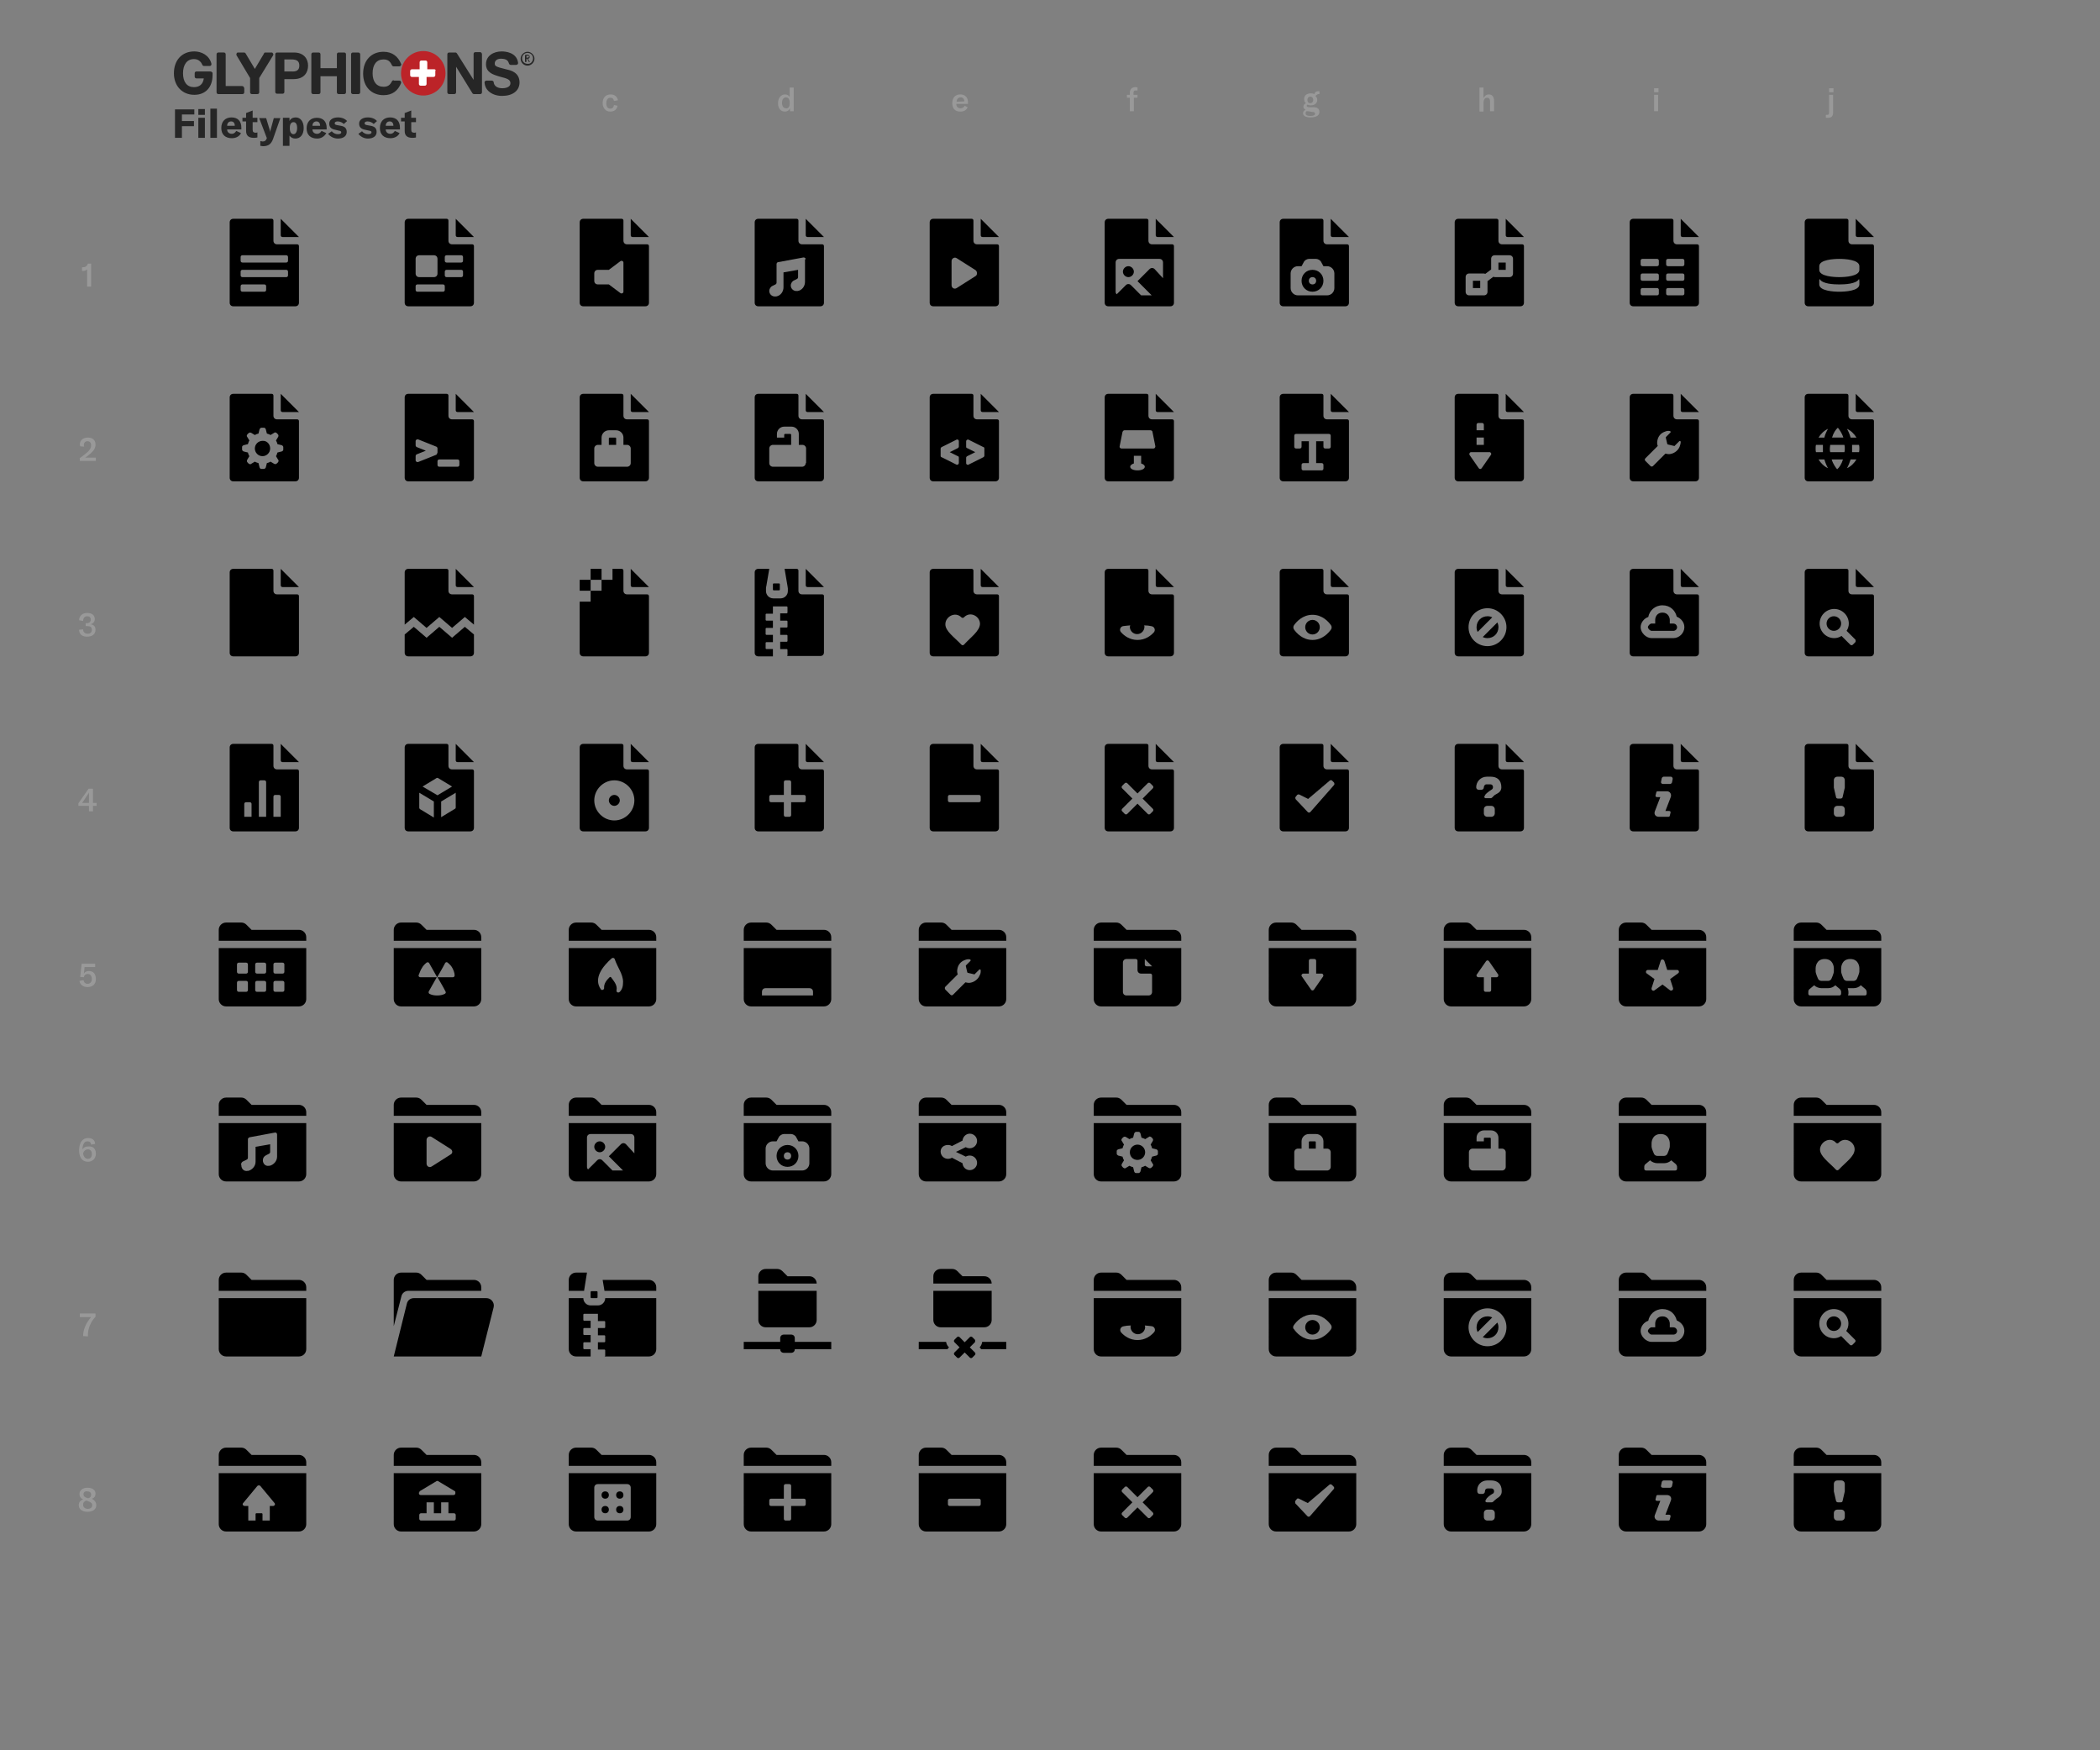 <?xml version="1.0" encoding="utf-8"?>
<!-- Generator: Adobe Illustrator 23.0.2, SVG Export Plug-In . SVG Version: 6.00 Build 0)  -->
<svg version="1.1" xmlns="http://www.w3.org/2000/svg" xmlns:xlink="http://www.w3.org/1999/xlink" x="0px" y="0px"
	 viewBox="0 0 576 480" style="enable-background:new 0 0 576 480;" xml:space="preserve">
<rect x="0" y="0" width="576" height="480" fill="#808080" stroke="none"/>
<style type="text/css">
	.st0{fill:#262626;}
	.st1{fill:#BC2328;}
	.st2{fill:#FFFFFF;}
	.st3{fill:#999999;}
</style>
<g id="glyphicons-filetypes">
	<path id="folder-alert" d="M492,418c0,1.1,0.9,2,2,2h20c1.1,0,2-0.9,2-2v-14h-24V418z M503,407c0-0.6,0.4-1,1-1h1c0.6,0,1,0.4,1,1
		v2l-0.6,2.6c0,0.2-0.2,0.4-0.5,0.4h-0.8c-0.2,0-0.5-0.2-0.5-0.4L503,409V407z M503,415c0-0.6,0.4-1,1-1h1c0.6,0,1,0.4,1,1v1
		c0,0.6-0.4,1-1,1h-1c-0.6,0-1-0.4-1-1V415z M516,401v1h-24v-3c0-1.1,0.9-2,2-2h4.2c0.5,0,1,0.2,1.4,0.6l1.4,1.4h13
		C515.1,399,516,399.9,516,401z"/>
	<path id="folder-info" d="M444,418c0,1.1,0.9,2,2,2h20c1.1,0,2-0.9,2-2v-14h-24V418z M455.6,407.4l0.2-1c0.1-0.2,0.3-0.4,0.5-0.4h2
		c0.3,0,0.6,0.3,0.5,0.6l-0.2,1c-0.1,0.2-0.3,0.4-0.5,0.4h-2C455.7,408,455.5,407.7,455.6,407.4z M453.9,415.5l1.5-3.9h-0.9
		c-0.3,0-0.5-0.2-0.4-0.5l0.2-0.8c0-0.2,0.2-0.3,0.4-0.3h2.5c0.9,0,1.4,0.7,1.1,1.5l-1.5,3.9h1c0.3,0,0.5,0.2,0.4,0.5l-0.2,0.8
		c0,0.2-0.2,0.3-0.4,0.3H455C454.2,417,453.6,416.3,453.9,415.5z M468,401v1h-24v-3c0-1.1,0.9-2,2-2h4.2c0.5,0,1,0.2,1.4,0.6
		l1.4,1.4h13C467.1,399,468,399.9,468,401z"/>
	<path id="folder-question" d="M396,418c0,1.1,0.9,2,2,2h20c1.1,0,2-0.9,2-2v-14h-24V418z M410,416c0,0.6-0.4,1-1,1h-1
		c-0.6,0-1-0.4-1-1v-1c0-0.6,0.4-1,1-1h1c0.6,0,1,0.4,1,1V416z M407.9,406h1.1c1.6,0,2.9,0.8,2.9,2.9v0.1c0,1-0.6,1.5-1.4,2
		c-0.4,0.3-0.6,0.5-0.8,0.7c-0.2,0.2-0.3,0.3-0.6,0.3c0,0-0.9,0-1.3,0c-0.3,0-0.5-0.3-0.3-0.6c0.1-0.2,0.2-0.3,0.3-0.5
		c0.6-0.7,1.5-1.2,1.7-1.3s0.3-0.4,0.3-0.6v-0.1c0-0.4-0.3-0.7-0.7-0.7h-1.1c-0.4,0-0.7,0.3-0.7,0.8c0,0.4-0.3,0.7-0.7,0.7h-0.7
		c-0.4,0-0.7-0.3-0.7-0.7C405,407.3,406.3,406,407.9,406z M420,401v1h-24v-3c0-1.1,0.9-2,2-2h4.2c0.5,0,1,0.2,1.4,0.6l1.4,1.4h13
		C419.1,399,420,399.9,420,401z"/>
	<path id="folder-check" d="M348,418c0,1.1,0.9,2,2,2h20c1.1,0,2-0.9,2-2v-14h-24V418z M355.3,411.6l0.4-0.5
		c0.1-0.2,0.4-0.2,0.6-0.1l2.4,1.2l5.9-5c0.2-0.2,0.5-0.2,0.7,0l0.5,0.5c0.2,0.2,0.2,0.5,0,0.7l-6.5,7.4c-0.2,0.2-0.5,0.2-0.7,0
		l-3.3-3.5C355.2,412,355.2,411.8,355.3,411.6z M372,401v1h-24v-3c0-1.1,0.9-2,2-2h4.2c0.5,0,1,0.2,1.4,0.6l1.4,1.4h13
		C371.1,399,372,399.9,372,401z"/>
	<path id="folder-remove" d="M300,418c0,1.1,0.9,2,2,2h20c1.1,0,2-0.9,2-2v-14h-24V418z M307.8,409.2c-0.2-0.2-0.2-0.5,0-0.7
		l0.7-0.7c0.2-0.2,0.5-0.2,0.7,0l2.8,2.8l2.8-2.8c0.2-0.2,0.5-0.2,0.7,0l0.7,0.7c0.2,0.2,0.2,0.5,0,0.7l-2.8,2.8l2.8,2.8
		c0.2,0.2,0.2,0.5,0,0.7l-0.7,0.7c-0.2,0.2-0.5,0.2-0.7,0l-2.8-2.8l-2.8,2.8c-0.2,0.2-0.5,0.2-0.7,0l-0.7-0.7
		c-0.2-0.2-0.2-0.5,0-0.7l2.8-2.8L307.8,409.2z M324,401v1h-24v-3c0-1.1,0.9-2,2-2h4.2c0.5,0,1,0.2,1.4,0.6l1.4,1.4h13
		C323.1,399,324,399.9,324,401z"/>
	<path id="folder-minus" d="M252,418c0,1.1,0.9,2,2,2h20c1.1,0,2-0.9,2-2v-14h-24V418z M260,411.5c0-0.3,0.2-0.5,0.5-0.5h8
		c0.3,0,0.5,0.2,0.5,0.5v1c0,0.3-0.2,0.5-0.5,0.5h-8c-0.3,0-0.5-0.2-0.5-0.5V411.5z M276,401v1h-24v-3c0-1.1,0.9-2,2-2h4.2
		c0.5,0,1,0.2,1.4,0.6l1.4,1.4h13C275.1,399,276,399.9,276,401z"/>
	<path id="folder-plus" d="M204,418c0,1.1,0.9,2,2,2h20c1.1,0,2-0.9,2-2v-14h-24V418z M211,411.5c0-0.3,0.2-0.5,0.5-0.5h3.5v-3.5
		c0-0.3,0.2-0.5,0.5-0.5h1c0.3,0,0.5,0.2,0.5,0.5v3.5h3.5c0.3,0,0.5,0.2,0.5,0.5v1c0,0.3-0.2,0.5-0.5,0.5H217v3.5
		c0,0.3-0.2,0.5-0.5,0.5h-1c-0.3,0-0.5-0.2-0.5-0.5V413h-3.5c-0.3,0-0.5-0.2-0.5-0.5V411.5z M228,401v1h-24v-3c0-1.1,0.9-2,2-2h4.2
		c0.5,0,1,0.2,1.4,0.6l1.4,1.4h13C227.1,399,228,399.9,228,401z"/>
	<path id="folder-games" d="M165,410c0-0.6,0.4-1,1-1s1,0.4,1,1s-0.4,1-1,1S165,410.6,165,410z M166,415c0.6,0,1-0.4,1-1s-0.4-1-1-1
		s-1,0.4-1,1S165.4,415,166,415z M170,415c0.6,0,1-0.4,1-1s-0.4-1-1-1s-1,0.4-1,1S169.4,415,170,415z M170,411c0.6,0,1-0.4,1-1
		s-0.4-1-1-1s-1,0.4-1,1S169.4,411,170,411z M156,404h24v14c0,1.1-0.9,2-2,2h-20c-1.1,0-2-0.9-2-2V404z M163,416c0,0.6,0.4,1,1,1h8
		c0.6,0,1-0.4,1-1v-8c0-0.6-0.4-1-1-1h-8c-0.6,0-1,0.4-1,1V416z M178,399h-13l-1.4-1.4c-0.4-0.4-0.9-0.6-1.4-0.6H158
		c-1.1,0-2,0.9-2,2v3h24v-1C180,399.9,179.1,399,178,399z"/>
	<path id="folder-library" d="M108,418c0,1.1,0.9,2,2,2h20c1.1,0,2-0.9,2-2v-14h-24V418z M115,409.3c0-0.2,0.1-0.3,0.2-0.4l4.5-2.7
		c0.2-0.1,0.4-0.1,0.5,0l4.5,2.7c0.2,0.1,0.2,0.3,0.2,0.4v0.2c0,0.3-0.2,0.5-0.5,0.5h-9c-0.3,0-0.5-0.2-0.5-0.5V409.3z M115,415.5
		c0-0.3,0.2-0.5,0.5-0.5h1.5v-3h2v3h2v-3h2v3h1.5c0.3,0,0.5,0.2,0.5,0.5v1c0,0.3-0.2,0.5-0.5,0.5h-9c-0.3,0-0.5-0.2-0.5-0.5V415.5z
		 M132,401v1h-24v-3c0-1.1,0.9-2,2-2h4.2c0.5,0,1,0.2,1.4,0.6l1.4,1.4h13C131.1,399,132,399.9,132,401z"/>
	<path id="folder-home" d="M60,418c0,1.1,0.9,2,2,2h20c1.1,0,2-0.9,2-2v-14H60V418z M66.7,412.2l3.9-4.7c0.2-0.2,0.6-0.2,0.8,0
		l3.9,4.7c0.3,0.3,0,0.8-0.4,0.8H74v4h-2v-1.8c0-0.1-0.1-0.2-0.2-0.2h-1.5c-0.1,0-0.2,0.1-0.2,0.2v1.8h-2v-4h-0.9
		C66.6,413,66.4,412.5,66.7,412.2z M84,401v1H60v-3c0-1.1,0.9-2,2-2h4.2c0.5,0,1,0.2,1.4,0.6L69,399h13C83.1,399,84,399.9,84,401z"
		/>
	<path id="folder-search" d="M516,353v1h-24v-3c0-1.1,0.9-2,2-2h4.2c0.5,0,1,0.2,1.4,0.6l1.4,1.4h13C515.1,351,516,351.9,516,353z
		 M503,365c1.1,0,2-0.9,2-2s-0.9-2-2-2s-2,0.9-2,2S501.9,365,503,365z M492,356h24v14c0,1.1-0.9,2-2,2h-20c-1.1,0-2-0.9-2-2V356z
		 M499,363c0,2.2,1.8,4,4,4c0.7,0,1.4-0.2,2-0.6l2.4,2.4c0.2,0.2,0.5,0.2,0.7,0l0.7-0.7c0.2-0.2,0.2-0.5,0-0.7l-2.4-2.4
		c0.4-0.6,0.6-1.3,0.6-2c0-2.2-1.8-4-4-4S499,360.8,499,363z"/>
	<path id="folder-cloud" d="M452,365c0-0.4,0.6-1,1-1h1v-1c0-0.8,0.5-2,2-2c1.5,0,2,1.3,2,2v1h1c0.2,0,0.5,0.1,0.7,0.3
		c0.1,0.1,0.3,0.4,0.3,0.7c0,0.6-0.5,1-1,1h-6C452.6,366,452,365.4,452,365z M466,351h-13l-1.4-1.4c-0.4-0.4-0.9-0.6-1.4-0.6H446
		c-1.1,0-2,0.9-2,2v3h24v-1C468,351.9,467.1,351,466,351z M444,356h24v14c0,1.1-0.9,2-2,2h-20c-1.1,0-2-0.9-2-2V356z M450,365
		c0,1.5,1.5,3,3,3h6c1.6,0,3-1.4,3-3c0-0.8-0.3-1.5-0.9-2.1c-0.4-0.4-0.8-0.6-1.2-0.8c-0.4-1.7-1.8-3.1-3.9-3.1
		c-2.1,0-3.6,1.5-3.9,3.2C450.9,362.6,450,363.8,450,365z"/>
	<path id="folder-no" d="M405.3,365.3c-0.2-0.4-0.3-0.8-0.3-1.3c0-1.7,1.3-3,3-3c0.5,0,0.9,0.1,1.3,0.3L405.3,365.3z M408,367
		c1.7,0,3-1.3,3-3c0-0.5-0.1-0.9-0.3-1.3l-4,4C407.1,366.9,407.5,367,408,367z M396,356h24v14c0,1.1-0.9,2-2,2h-20c-1.1,0-2-0.9-2-2
		V356z M402.8,364c0,2.8,2.3,5.2,5.2,5.2s5.2-2.3,5.2-5.2s-2.3-5.2-5.2-5.2S402.8,361.2,402.8,364z M418,351h-13l-1.4-1.4
		c-0.4-0.4-0.9-0.6-1.4-0.6H398c-1.1,0-2,0.9-2,2v3h24v-1C420,351.9,419.1,351,418,351z"/>
	<path id="folder-visible" d="M348,370c0,1.1,0.9,2,2,2h20c1.1,0,2-0.9,2-2v-14h-24V370z M354.9,363.4c0.7-1,2.4-2.9,5.1-2.9
		c2.7,0,4.4,1.9,5.1,2.9c0.2,0.3,0.2,0.8,0,1.1c-0.7,1-2.4,2.9-5.1,2.9s-4.4-1.9-5.1-2.9C354.6,364.3,354.6,363.8,354.9,363.4z
		 M372,353v1h-24v-3c0-1.1,0.9-2,2-2h4.2c0.5,0,1,0.2,1.4,0.6l1.4,1.4h13C371.1,351,372,351.9,372,353z M360,366c-1.1,0-2-0.9-2-2
		s0.9-2,2-2s2,0.9,2,2S361.1,366,360,366z"/>
	<path id="folder-invisible" d="M324,353v1h-24v-3c0-1.1,0.9-2,2-2h4.2c0.5,0,1,0.2,1.4,0.6l1.4,1.4h13C323.1,351,324,351.9,324,353
		z M300,356h24v14c0,1.1-0.9,2-2,2h-20c-1.1,0-2-0.9-2-2V356z M307.5,365.4c0.9,1,2.4,2.1,4.5,2.1c2.1,0,3.6-1.1,4.5-2.1
		c0.6-0.6,0.2-1.6-0.6-1.7c-0.5-0.1-1.2-0.1-1.9-0.2c0,0.1,0.1,0.3,0.1,0.4c0,1.1-0.9,2-2,2s-2-0.9-2-2c0-0.2,0-0.3,0.1-0.4
		c-0.8,0-1.4,0.1-1.9,0.2C307.3,363.8,307,364.8,307.5,365.4z"/>
	<path id="folder-network-off" d="M276,368v2h-6.9c-0.1-0.2-0.2-0.3-0.4-0.5l0,0l0,0c0.4-0.4,0.6-0.9,0.7-1.5H276z M259.5,368H252v2
		h7.9c0.1-0.2,0.2-0.3,0.4-0.5l0,0l0,0C259.8,369.1,259.6,368.5,259.5,368z M267.4,367.4l-0.7-0.7c-0.2-0.2-0.5-0.2-0.7,0l-1.4,1.4
		l-1.4-1.4c-0.2-0.2-0.5-0.2-0.7,0l-0.7,0.7c-0.2,0.2-0.2,0.5,0,0.7l1.4,1.4l-1.4,1.4c-0.2,0.2-0.2,0.5,0,0.7l0.7,0.7
		c0.2,0.2,0.5,0.2,0.7,0l1.4-1.4l1.4,1.4c0.2,0.2,0.5,0.2,0.7,0l0.7-0.7c0.2-0.2,0.2-0.5,0-0.7l-1.4-1.4l1.4-1.4
		C267.5,367.9,267.5,367.5,267.4,367.4z M270,350h-6l-1.4-1.4c-0.4-0.4-0.9-0.6-1.4-0.6H258c-1.1,0-2,0.9-2,2v2h16
		C272,350.9,271.1,350,270,350z M258,364h12c1.1,0,2-0.9,2-2v-8h-16v8C256,363.1,256.9,364,258,364z"/>
	<path id="folder-network" d="M224,352h-16v-2c0-1.1,0.9-2,2-2h3.2c0.5,0,1,0.2,1.4,0.6l1.4,1.4h6C223.1,350,224,350.9,224,352z
		 M210,364h12c1.1,0,2-0.9,2-2v-8h-16v8C208,363.1,208.9,364,210,364z M218,368v-1c0-0.6-0.4-1-1-1h-2c-0.6,0-1,0.4-1,1v1h-10v2h10
		c0,0.6,0.4,1,1,1h2c0.6,0,1-0.4,1-1h10v-2H218z"/>
	<path id="folder-archive" d="M180,353v1h-14.2l-0.5-3H178C179.1,351,180,351.9,180,353z M161,349h-3c-1.1,0-2,0.9-2,2v3h4.2
		L161,349z M164,358h-2c-1.1,0-2-0.9-2-2h-4v14c0,1.1,0.9,2,2,2h4v-2h-1.8c-0.1,0-0.2-0.1-0.2-0.2v-1.5c0-0.1,0.1-0.2,0.2-0.2h1.8
		v-2h-1.8c-0.1,0-0.2-0.1-0.2-0.2v-1.5c0-0.1,0.1-0.2,0.2-0.2h1.8v-2h-1.8c-0.1,0-0.2-0.1-0.2-0.2v-1.5c0-0.1,0.1-0.2,0.2-0.2h3.8v2
		h1.8c0.1,0,0.2,0.1,0.2,0.2v1.5c0,0.1-0.1,0.2-0.2,0.2H164v2h1.8c0.1,0,0.2,0.1,0.2,0.2v1.5c0,0.1-0.1,0.2-0.2,0.2H164v2h1.8
		c0.1,0,0.2,0.1,0.2,0.2v1.5c0,0.1-0.1,0.2-0.2,0.2H178c1.1,0,2-0.9,2-2v-14h-14C166,357.1,165.1,358,164,358z M162.2,356h1.5
		c0.1,0,0.2-0.1,0.2-0.2v-1.5c0-0.1-0.1-0.2-0.2-0.2h-1.5c-0.1,0-0.2,0.1-0.2,0.2v1.5C162,355.9,162.1,356,162.2,356z"/>
	<path id="folder-open" d="M110.1,355.5l-2.1,8.2V351c0-1.1,0.9-2,2-2h4.2c0.5,0,1,0.2,1.4,0.6l1.4,1.4h13c1.1,0,2,0.9,2,2v1h-20
		C111.1,354,110.3,354.6,110.1,355.5z M133.4,356h-19.9c-0.9,0-1.7,0.6-1.9,1.5L108,372h24l3.4-13.5
		C135.7,357.2,134.7,356,133.4,356z"/>
	<path id="folder" d="M60,356h24v14c0,1.1-0.9,2-2,2H62c-1.1,0-2-0.9-2-2V356z M82,351H69l-1.4-1.4c-0.4-0.4-0.9-0.6-1.4-0.6H62
		c-1.1,0-2,0.9-2,2v3h24v-1C84,351.9,83.1,351,82,351z"/>
	<path id="folder-heart" d="M492,322c0,1.1,0.9,2,2,2h20c1.1,0,2-0.9,2-2v-14h-24V322z M503.6,313.4c0.2,0.2,0.5,0.2,0.7,0
		c1.7-1.8,4.4-0.3,4.4,1.8c0,1.9-2.4,3.5-4.4,5.6c-0.2,0.2-0.5,0.2-0.7,0c-2-2.1-4.4-3.7-4.4-5.6C499.3,313.1,502,311.6,503.6,313.4
		z M516,305v1h-24v-3c0-1.1,0.9-2,2-2h4.2c0.5,0,1,0.2,1.4,0.6l1.4,1.4h13C515.1,303,516,303.9,516,305z"/>
	<path id="folder-user" d="M444,322c0,1.1,0.9,2,2,2h20c1.1,0,2-0.9,2-2v-14h-24V322z M453,313.5c0,0,0-2.5,2.5-2.5s2.5,2.5,2.5,2.5
		v0.9c0,0.6-0.7,2.1-0.7,2.1c-0.2,0.3-0.5,0.5-0.9,0.5h-1.8c-0.4,0-0.7-0.2-0.9-0.5c0,0-0.7-1.5-0.7-2.1V313.5z M451,320
		c0-0.3,0.1-0.6,0.4-0.8l1.2-1c0.5,0.5,1.3,0.8,2,0.8h1.8c0.8,0,1.5-0.3,2-0.8l1.2,1c0.2,0.2,0.4,0.5,0.4,0.8v0.5
		c0,0.3-0.2,0.5-0.5,0.5h-8c-0.3,0-0.5-0.2-0.5-0.5V320z M468,305v1h-24v-3c0-1.1,0.9-2,2-2h4.2c0.5,0,1,0.2,1.4,0.6l1.4,1.4h13
		C467.1,303,468,303.9,468,305z"/>
	<path id="folder-unlock" d="M420,305v1h-24v-3c0-1.1,0.9-2,2-2h4.2c0.5,0,1,0.2,1.4,0.6l1.4,1.4h13C419.1,303,420,303.9,420,305z
		 M396,308h24v14c0,1.1-0.9,2-2,2h-20c-1.1,0-2-0.9-2-2V308z M403,320c0,0.6,0.5,1,1,1h8c0.5,0,1-0.4,1-1v-4c0-0.6-0.5-1-1-1h-1v-3
		c0-1.1-0.9-2-2-2h-2c-1.1,0-2,0.9-2,2v1h2v-0.8c0-0.1,0.1-0.2,0.2-0.2h1.5c0.1,0,0.2,0.1,0.2,0.2v2.8h-5c-0.5,0-1,0.4-1,1V320z"/>
	<path id="folder-lock" d="M361,315h-2v-1.8c0-0.1,0.1-0.2,0.2-0.2h1.5c0.1,0,0.2,0.1,0.2,0.2V315z M370,303h-13l-1.4-1.4
		c-0.4-0.4-0.9-0.6-1.4-0.6H350c-1.1,0-2,0.9-2,2v3h24v-1C372,303.9,371.1,303,370,303z M348,308h24v14c0,1.1-0.9,2-2,2h-20
		c-1.1,0-2-0.9-2-2V308z M355,320c0,0.6,0.5,1,1,1h8c0.5,0,1-0.4,1-1v-4c0-0.6-0.5-1-1-1h-1v-2c0-1.1-0.9-2-2-2h-2c-1.1,0-2,0.9-2,2
		v2h-1c-0.5,0-1,0.4-1,1V320z"/>
	<path id="folder-smart" d="M309.9,316c0-1.2,1-2.1,2.1-2.1c1.2,0,2.1,1,2.1,2.1c0,1.2-1,2.1-2.1,2.1
		C310.8,318.1,309.9,317.2,309.9,316z M322,303h-13l-1.4-1.4c-0.4-0.4-0.9-0.6-1.4-0.6H302c-1.1,0-2,0.9-2,2v3h24v-1
		C324,303.9,323.1,303,322,303z M300,308h24v14c0,1.1-0.9,2-2,2h-20c-1.1,0-2-0.9-2-2V308z M306.3,316.4c0,0.2,0.2,0.4,0.4,0.5
		l1.2,0.3c0.1,0.4,0.2,0.7,0.4,1l-0.6,1c-0.1,0.2-0.1,0.4,0,0.6c0.2,0.2,0.3,0.4,0.5,0.5c0.2,0.1,0.4,0.2,0.6,0l1-0.6
		c0.3,0.2,0.7,0.3,1,0.4l0.3,1.2c0.1,0.2,0.2,0.4,0.5,0.4c0.2,0,0.5,0,0.7,0c0.2,0,0.4-0.2,0.5-0.4l0.3-1.2c0.4-0.1,0.7-0.2,1-0.4
		l1,0.6c0.2,0.1,0.4,0.1,0.6,0c0.2-0.2,0.4-0.3,0.5-0.5c0.1-0.2,0.2-0.4,0-0.6l-0.6-1c0.2-0.3,0.3-0.7,0.4-1l1.2-0.3
		c0.2-0.1,0.4-0.2,0.4-0.5c0-0.2,0-0.5,0-0.7c0-0.2-0.2-0.4-0.4-0.5l-1.2-0.3c-0.1-0.4-0.2-0.7-0.4-1l0.6-1c0.1-0.2,0.1-0.4,0-0.6
		c-0.2-0.2-0.3-0.4-0.5-0.5c-0.2-0.1-0.4-0.2-0.6,0l-1,0.6c-0.3-0.2-0.7-0.3-1-0.4l-0.3-1.2c-0.1-0.2-0.2-0.4-0.5-0.4
		c-0.2,0-0.5,0-0.7,0c-0.2,0-0.4,0.2-0.5,0.4l-0.3,1.2c-0.4,0.1-0.7,0.2-1,0.4l-1-0.6c-0.2-0.1-0.4-0.1-0.6,0
		c-0.2,0.2-0.4,0.3-0.5,0.5c-0.1,0.2-0.2,0.4,0,0.6l0.6,1c-0.2,0.3-0.3,0.7-0.4,1l-1.2,0.3c-0.2,0.1-0.4,0.2-0.4,0.5
		C306.3,315.9,306.3,316.1,306.3,316.4z"/>
	<path id="folder-shared" d="M252,322c0,1.1,0.9,2,2,2h20c1.1,0,2-0.9,2-2v-14h-24V322z M260,314c0.4,0,0.8,0.1,1.1,0.3l2.9-1.5
		c0.1-1,0.9-1.9,2-1.9c1.1,0,2,0.9,2,2s-0.9,2-2,2c-0.4,0-0.8-0.1-1.1-0.3l-2.7,1.3l2.7,1.3c0.3-0.2,0.7-0.3,1.1-0.3
		c1.1,0,2,0.9,2,2s-0.9,2-2,2c-1.1,0-1.9-0.8-2-1.9l-2.9-1.5c-0.3,0.2-0.7,0.3-1.1,0.3c-1.1,0-2-0.9-2-2S258.9,314,260,314z
		 M276,305v1h-24v-3c0-1.1,0.9-2,2-2h4.2c0.5,0,1,0.2,1.4,0.6l1.4,1.4h13C275.1,303,276,303.9,276,305z"/>
	<path id="folder-photo" d="M216,320c1.7,0,3-1.3,3-3s-1.3-3-3-3s-3,1.3-3,3S214.3,320,216,320z M216,316c0.6,0,1,0.4,1,1
		s-0.4,1-1,1s-1-0.4-1-1S215.4,316,216,316z M204,322c0,1.1,0.9,2,2,2h20c1.1,0,2-0.9,2-2v-14h-24V322z M210,315c0-1.1,0.9-2,2-2h1
		l0.6-1.1c0.2-0.5,0.9-0.9,1.4-0.9h2c0.5,0,1.2,0.4,1.4,0.9l0.6,1.1h1c1.1,0,2,0.9,2,2v4c0,1.1-0.9,2-2,2h-8c-1.1,0-2-0.9-2-2V315z
		 M228,305v1h-24v-3c0-1.1,0.9-2,2-2h4.2c0.5,0,1,0.2,1.4,0.6l1.4,1.4h13C227.1,303,228,303.9,228,305z"/>
	<path id="folder-image" d="M156,322c0,1.1,0.9,2,2,2h20c1.1,0,2-0.9,2-2v-14h-24V322z M161,312c0-0.6,0.4-1,1-1h11c0.6,0,1,0.4,1,1
		v4.3l-2.3-2.5c-0.4-0.4-1-0.4-1.4,0l-3.3,3.3l3.9,3.9H168l-2.8-2.8c-0.4-0.4-1-0.4-1.4,0l-2.5,2.5c-0.2-0.2-0.3-0.4-0.3-0.7V312z
		 M180,305v1h-24v-3c0-1.1,0.9-2,2-2h4.2c0.5,0,1,0.2,1.4,0.6l1.4,1.4h13C179.1,303,180,303.9,180,305z M163,314.5
		c0-0.8,0.7-1.5,1.5-1.5s1.5,0.7,1.5,1.5s-0.7,1.5-1.5,1.5S163,315.3,163,314.5z"/>
	<path id="folder-video" d="M108,322c0,1.1,0.9,2,2,2h20c1.1,0,2-0.9,2-2v-14h-24V322z M117,312.6c0-0.7,0.8-1.2,1.4-0.8l5.2,3.3
		c0.6,0.4,0.6,1.2,0,1.5l-5.2,3.3c-0.6,0.4-1.4,0-1.4-0.8V312.6z M132,305v1h-24v-3c0-1.1,0.9-2,2-2h4.2c0.5,0,1,0.2,1.4,0.6
		l1.4,1.4h13C131.1,303,132,303.9,132,305z"/>
	<path id="folder-music" d="M60,322c0,1.1,0.9,2,2,2h20c1.1,0,2-0.9,2-2v-14H60V322z M66.9,318.4l0.8-0.4c0.2-0.1,0.3-0.3,0.3-0.5
		v-5.1c0-0.2,0.2-0.4,0.4-0.5l7-1.3c0.3-0.1,0.6,0.2,0.6,0.5v6.1c0,1.2-0.9,2.2-2,2.5l-0.2,0c-0.9,0.2-1.7-0.5-1.7-1.5
		c0-0.6,0.3-1.1,0.9-1.4l0.8-0.4c0.2-0.1,0.3-0.3,0.3-0.5v-2.1l-4,0.7v4.1c0,1.2-0.9,2.2-2,2.5l-0.2,0c-0.9,0.2-1.7-0.5-1.7-1.5
		C66,319.1,66.3,318.6,66.9,318.4z M84,305v1H60v-3c0-1.1,0.9-2,2-2h4.2c0.5,0,1,0.2,1.4,0.6L69,303h13C83.1,303,84,303.9,84,305z"
		/>
	<path id="folder-users" d="M492,274c0,1.1,0.9,2,2,2h20c1.1,0,2-0.9,2-2v-14h-24V274z M511.6,271.2c0.2,0.2,0.4,0.5,0.4,0.8v0.5
		c0,0.3-0.2,0.5-0.5,0.5h-4.6c0-0.2,0.1-0.3,0.1-0.5V272c0-0.3-0.1-0.7-0.2-1h1.6c0.8,0,1.5-0.3,2-0.8L511.6,271.2z M505,265.5
		c0,0,0-2.5,2.5-2.5s2.5,2.5,2.5,2.5v0.9c0,0.6-0.7,2.1-0.7,2.1c-0.2,0.3-0.5,0.5-0.9,0.5h-1.8c-0.4,0-0.7-0.2-0.9-0.5
		c0,0-0.7-1.5-0.7-2.1V265.5z M498,265.5c0,0,0-2.5,2.5-2.5s2.5,2.5,2.5,2.5v0.9c0,0.6-0.7,2.1-0.7,2.1c-0.2,0.3-0.5,0.5-0.9,0.5
		h-1.8c-0.4,0-0.7-0.2-0.9-0.5c0,0-0.7-1.5-0.7-2.1V265.5z M496,272c0-0.3,0.1-0.6,0.4-0.8l1.2-1c0.5,0.5,1.3,0.8,2,0.8h1.8
		c0.8,0,1.5-0.3,2-0.8l1.2,1c0.2,0.2,0.4,0.5,0.4,0.8v0.5c0,0.3-0.2,0.5-0.5,0.5h-8c-0.3,0-0.5-0.2-0.5-0.5V272z M516,257v1h-24v-3
		c0-1.1,0.9-2,2-2h4.2c0.5,0,1,0.2,1.4,0.6l1.4,1.4h13C515.1,255,516,255.9,516,257z"/>
	<path id="folder-favorites" d="M444,274c0,1.1,0.9,2,2,2h20c1.1,0,2-0.9,2-2v-14h-24V274z M452,266h2.7l0.8-2.5
		c0.1-0.5,0.8-0.5,1,0l0.8,2.5h2.7c0.5,0,0.7,0.6,0.3,0.9l-2.2,1.6l0.8,2.5c0.1,0.5-0.4,0.8-0.8,0.6L456,270l-2.2,1.6
		c-0.4,0.3-0.9-0.1-0.8-0.6l0.8-2.5l-2.2-1.6C451.3,266.6,451.5,266,452,266z M468,257v1h-24v-3c0-1.1,0.9-2,2-2h4.2
		c0.5,0,1,0.2,1.4,0.6l1.4,1.4h13C467.1,255,468,255.9,468,257z"/>
	<path id="folder-uploads" d="M420,257v1h-24v-3c0-1.1,0.9-2,2-2h4.2c0.5,0,1,0.2,1.4,0.6l1.4,1.4h13C419.1,255,420,255.9,420,257z
		 M396,260h24v14c0,1.1-0.9,2-2,2h-20c-1.1,0-2-0.9-2-2V260z M405.5,268h1.5v3.5c0,0.3,0.2,0.5,0.5,0.5h1c0.3,0,0.5-0.2,0.5-0.5V268
		h1.5c0.4,0,0.6-0.5,0.4-0.8l-2.5-3.6c-0.2-0.3-0.6-0.3-0.8,0l-2.5,3.6C404.8,267.5,405.1,268,405.5,268z"/>
	<path id="folder-downloads" d="M348,274c0,1.1,0.9,2,2,2h20c1.1,0,2-0.9,2-2v-14h-24V274z M357.5,267h1.5v-3.5
		c0-0.3,0.2-0.5,0.5-0.5h1c0.3,0,0.5,0.2,0.5,0.5v3.5h1.5c0.4,0,0.6,0.5,0.4,0.8l-2.5,3.6c-0.2,0.3-0.6,0.3-0.8,0l-2.5-3.6
		C356.8,267.5,357.1,267,357.5,267z M372,257v1h-24v-3c0-1.1,0.9-2,2-2h4.2c0.5,0,1,0.2,1.4,0.6l1.4,1.4h13
		C371.1,255,372,255.9,372,257z"/>
	<path id="folder-documents" d="M300,274c0,1.1,0.9,2,2,2h20c1.1,0,2-0.9,2-2v-14h-24V274z M314,263l2,2h-1.5
		c-0.3,0-0.5-0.2-0.5-0.5V263z M308,264c0-0.6,0.4-1,1-1h2.5c0.3,0,0.5,0.2,0.5,0.5v2.5c0,0.6,0.4,1,1,1h2.5c0.3,0,0.5,0.2,0.5,0.5
		v4.5c0,0.6-0.4,1-1,1h-6c-0.6,0-1-0.4-1-1V264z M324,257v1h-24v-3c0-1.1,0.9-2,2-2h4.2c0.5,0,1,0.2,1.4,0.6l1.4,1.4h13
		C323.1,255,324,255.9,324,257z"/>
	<path id="folder-settings" d="M252,274c0,1.1,0.9,2,2,2h20c1.1,0,2-0.9,2-2v-14h-24V274z M259.3,270.6l3.4-3.4
		c-0.2-0.5-0.2-1-0.1-1.5c0.2-1.1,0.9-2,2-2.4c0.5-0.2,0.9-0.3,1.4-0.2c0.2,0,0.3,0.3,0.2,0.4l-1.2,1.2c-0.1,0.1-0.1,0.2-0.1,0.2
		l0.4,1.7c0,0.1,0.1,0.2,0.2,0.2l1.7,0.4c0.1,0,0.2,0,0.2-0.1l1.2-1.2c0.1-0.1,0.4-0.1,0.4,0.2c0,0.5,0,0.9-0.3,1.4
		c-0.4,1-1.4,1.8-2.5,2c-0.5,0.1-1,0-1.4-0.1l-3.4,3.4c-0.2,0.2-0.5,0.2-0.7,0l-1.4-1.4C259.1,271.1,259.1,270.8,259.3,270.6z
		 M276,257v1h-24v-3c0-1.1,0.9-2,2-2h4.2c0.5,0,1,0.2,1.4,0.6l1.4,1.4h13C275.1,255,276,255.9,276,257z"/>
	<path id="folder-desktop" d="M204,274c0,1.1,0.9,2,2,2h20c1.1,0,2-0.9,2-2v-14h-24V274z M209,272c0-0.6,0.4-1,1-1h12
		c0.6,0,1,0.4,1,1v1h-14V272z M228,257v1h-24v-3c0-1.1,0.9-2,2-2h4.2c0.5,0,1,0.2,1.4,0.6l1.4,1.4h13C227.1,255,228,255.9,228,257z"
		/>
	<path id="folder-burnable-alt" d="M180,258h-24v-3c0-1.1,0.9-2,2-2h4.2c0.5,0,1,0.2,1.4,0.6l1.4,1.4h13c1.1,0,2,0.9,2,2V258z
		 M180,260v14c0,1.1-0.9,2-2,2h-20c-1.1,0-2-0.9-2-2v-14H180z M170.9,269.3c0-2.2-1.6-4.1-2.3-6.3c-0.1-0.3-0.5-0.4-0.8-0.2
		c-2.5,2.2-5.1,5.5-3,8.5c0.3,0.4,0.9,0.1,0.9-0.3c-0.1-1.3,0.7-2.2,1.5-3c0.1-0.1,0.3-0.1,0.4,0c0.8,1.1,1.8,2.2,1.5,3.6
		c-0.1,0.5,0.5,0.8,0.9,0.4C170.6,271.4,170.9,270.6,170.9,269.3z"/>
	<path id="folder-burnable" d="M108,274c0,1.1,0.9,2,2,2h20c1.1,0,2-0.9,2-2v-14h-24V274z M115.7,265.5c0.3-0.6,0.8-1.1,1.3-1.5
		c0.2-0.2,0.6-0.1,0.7,0.1c0.7,1.2,2.2,3.9,2.2,3.9s1.6-2.7,2.2-3.9c0.2-0.3,0.5-0.3,0.7-0.1c0.5,0.4,1,0.9,1.3,1.5
		c0.3,0.6,0.6,1.3,0.6,2c0,0.3-0.2,0.5-0.5,0.5H120c0,0,1.6,2.7,2.2,3.9c0.2,0.3,0,0.6-0.3,0.7c-0.6,0.3-1.3,0.4-2,0.4
		s-1.4-0.1-2-0.4c-0.3-0.1-0.4-0.4-0.3-0.7c0.7-1.2,2.2-3.9,2.2-3.9h-4.5c-0.3,0-0.5-0.2-0.5-0.5
		C115.1,266.8,115.3,266.1,115.7,265.5z M132,257v1h-24v-3c0-1.1,0.9-2,2-2h4.2c0.5,0,1,0.2,1.4,0.6l1.4,1.4h13
		C131.1,255,132,255.9,132,257z"/>
	<path id="folder-applications" d="M60,274c0,1.1,0.9,2,2,2h20c1.1,0,2-0.9,2-2v-14H60V274z M75,264.5c0-0.3,0.2-0.5,0.5-0.5h2
		c0.3,0,0.5,0.2,0.5,0.5v2c0,0.3-0.2,0.5-0.5,0.5h-2c-0.3,0-0.5-0.2-0.5-0.5V264.5z M75,269.5c0-0.3,0.2-0.5,0.5-0.5h2
		c0.3,0,0.5,0.2,0.5,0.5v2c0,0.3-0.2,0.5-0.5,0.5h-2c-0.3,0-0.5-0.2-0.5-0.5V269.5z M70,264.5c0-0.3,0.2-0.5,0.5-0.5h2
		c0.3,0,0.5,0.2,0.5,0.5v2c0,0.3-0.2,0.5-0.5,0.5h-2c-0.3,0-0.5-0.2-0.5-0.5V264.5z M70,269.5c0-0.3,0.2-0.5,0.5-0.5h2
		c0.3,0,0.5,0.2,0.5,0.5v2c0,0.3-0.2,0.5-0.5,0.5h-2c-0.3,0-0.5-0.2-0.5-0.5V269.5z M65,264.5c0-0.3,0.2-0.5,0.5-0.5h2
		c0.3,0,0.5,0.2,0.5,0.5v2c0,0.3-0.2,0.5-0.5,0.5h-2c-0.3,0-0.5-0.2-0.5-0.5V264.5z M65,269.5c0-0.3,0.2-0.5,0.5-0.5h2
		c0.3,0,0.5,0.2,0.5,0.5v2c0,0.3-0.2,0.5-0.5,0.5h-2c-0.3,0-0.5-0.2-0.5-0.5V269.5z M84,257v1H60v-3c0-1.1,0.9-2,2-2h4.2
		c0.5,0,1,0.2,1.4,0.6L69,255h13C83.1,255,84,255.9,84,257z"/>
	<path id="file-alert" d="M509,208.5V204l5,5h-4.5C509.2,209,509,208.8,509,208.5z M514,211.5V227c0,0.6-0.4,1-1,1h-17
		c-0.6,0-1-0.4-1-1v-22c0-0.6,0.4-1,1-1h10.5c0.3,0,0.5,0.2,0.5,0.5v5.5c0,0.6,0.4,1,1,1h5.5C513.8,211,514,211.2,514,211.5z
		 M506,222c0-0.6-0.4-1-1-1h-1c-0.6,0-1,0.4-1,1v1c0,0.6,0.4,1,1,1h1c0.6,0,1-0.4,1-1V222z M506,214c0-0.6-0.4-1-1-1h-1
		c-0.6,0-1,0.4-1,1v2l0.6,2.6c0,0.2,0.2,0.4,0.5,0.4h0.8c0.2,0,0.5-0.2,0.5-0.4l0.6-2.6V214z"/>
	<path id="file-info" d="M465.5,211H460c-0.6,0-1-0.4-1-1v-5.5c0-0.3-0.2-0.5-0.5-0.5H448c-0.6,0-1,0.4-1,1v22c0,0.6,0.4,1,1,1h17
		c0.6,0,1-0.4,1-1v-15.5C466,211.2,465.8,211,465.5,211z M458.3,218.5l-1.5,3.9h1c0.3,0,0.5,0.2,0.4,0.5l-0.2,0.8
		c0,0.2-0.2,0.3-0.4,0.3H455c-0.9,0-1.4-0.7-1.1-1.5l1.5-3.9h-0.9c-0.3,0-0.5-0.2-0.4-0.5l0.2-0.8c0-0.2,0.2-0.3,0.4-0.3h2.5
		C458,217,458.5,217.7,458.3,218.5z M458.8,213.6l-0.2,1c-0.1,0.2-0.3,0.4-0.5,0.4h-2c-0.3,0-0.6-0.3-0.5-0.6l0.2-1
		c0.1-0.2,0.3-0.4,0.5-0.4h2C458.6,213,458.8,213.3,458.8,213.6z M461,208.5V204l5,5h-4.5C461.2,209,461,208.8,461,208.5z"/>
	<path id="file-question" d="M413,208.5V204l5,5h-4.5C413.2,209,413,208.8,413,208.5z M418,211.5V227c0,0.6-0.4,1-1,1h-17
		c-0.6,0-1-0.4-1-1v-22c0-0.6,0.4-1,1-1h10.5c0.3,0,0.5,0.2,0.5,0.5v5.5c0,0.6,0.4,1,1,1h5.5C417.8,211,418,211.2,418,211.5z
		 M410,222c0-0.6-0.4-1-1-1h-1c-0.6,0-1,0.4-1,1v1c0,0.6,0.4,1,1,1h1c0.6,0,1-0.4,1-1V222z M411.8,215.9c0-2-1.2-2.9-2.9-2.9h-1.1
		c-1.6,0-2.9,1.3-2.9,2.9c0,0.4,0.3,0.7,0.7,0.7h0.7c0.4,0,0.7-0.3,0.7-0.7c0-0.4,0.3-0.8,0.7-0.8h1.1c0.4,0,0.7,0.3,0.7,0.7v0.1
		c0,0.2-0.1,0.5-0.3,0.6s-1.1,0.7-1.7,1.3c-0.1,0.2-0.2,0.3-0.3,0.5c-0.2,0.3,0,0.6,0.3,0.6c0.4,0,1.3,0,1.3,0
		c0.3,0,0.4-0.1,0.6-0.3c0.2-0.2,0.4-0.5,0.8-0.7C411.2,217.4,411.8,216.9,411.8,215.9L411.8,215.9z"/>
	<path id="file-check" d="M365,208.5V204l5,5h-4.5C365.2,209,365,208.8,365,208.5z M370,211.5V227c0,0.6-0.4,1-1,1h-17
		c-0.6,0-1-0.4-1-1v-22c0-0.6,0.4-1,1-1h10.5c0.3,0,0.5,0.2,0.5,0.5v5.5c0,0.6,0.4,1,1,1h5.5C369.8,211,370,211.2,370,211.5z
		 M365.9,214.6l-0.5-0.5c-0.2-0.2-0.5-0.2-0.7,0l-5.9,5l-2.4-1.2c-0.2-0.1-0.5,0-0.6,0.1l-0.4,0.5c-0.2,0.2-0.1,0.5,0,0.7l3.3,3.5
		c0.2,0.2,0.5,0.2,0.7,0l6.5-7.4C366.1,215.1,366,214.8,365.9,214.6z"/>
	<path id="file-remove" d="M317,208.5V204l5,5h-4.5C317.2,209,317,208.8,317,208.5z M322,211.5V227c0,0.6-0.4,1-1,1h-17
		c-0.6,0-1-0.4-1-1v-22c0-0.6,0.4-1,1-1h10.5c0.3,0,0.5,0.2,0.5,0.5v5.5c0,0.6,0.4,1,1,1h5.5C321.8,211,322,211.2,322,211.5z
		 M313.4,219l2.8-2.8c0.2-0.2,0.2-0.5,0-0.7l-0.7-0.7c-0.2-0.2-0.5-0.2-0.7,0l-2.8,2.8l-2.8-2.8c-0.2-0.2-0.5-0.2-0.7,0l-0.7,0.7
		c-0.2,0.2-0.2,0.5,0,0.7l2.8,2.8l-2.8,2.8c-0.2,0.2-0.2,0.5,0,0.7l0.7,0.7c0.2,0.2,0.5,0.2,0.7,0l2.8-2.8l2.8,2.8
		c0.2,0.2,0.5,0.2,0.7,0l0.7-0.7c0.2-0.2,0.2-0.5,0-0.7L313.4,219z"/>
	<path id="file-minus" d="M269,208.5V204l5,5h-4.5C269.2,209,269,208.8,269,208.5z M274,211.5V227c0,0.6-0.4,1-1,1h-17
		c-0.6,0-1-0.4-1-1v-22c0-0.6,0.4-1,1-1h10.5c0.3,0,0.5,0.2,0.5,0.5v5.5c0,0.6,0.4,1,1,1h5.5C273.8,211,274,211.2,274,211.5z
		 M269,218.5c0-0.3-0.2-0.5-0.5-0.5h-8c-0.3,0-0.5,0.2-0.5,0.5v1c0,0.3,0.2,0.5,0.5,0.5h8c0.3,0,0.5-0.2,0.5-0.5V218.5z"/>
	<path id="file-plus" d="M221,208.5V204l5,5h-4.5C221.2,209,221,208.8,221,208.5z M226,211.5V227c0,0.6-0.4,1-1,1h-17
		c-0.6,0-1-0.4-1-1v-22c0-0.6,0.4-1,1-1h10.5c0.3,0,0.5,0.2,0.5,0.5v5.5c0,0.6,0.4,1,1,1h5.5C225.8,211,226,211.2,226,211.5z
		 M221,218.5c0-0.3-0.2-0.5-0.5-0.5H217v-3.5c0-0.3-0.2-0.5-0.5-0.5h-1c-0.3,0-0.5,0.2-0.5,0.5v3.5h-3.5c-0.3,0-0.5,0.2-0.5,0.5v1
		c0,0.3,0.2,0.5,0.5,0.5h3.5v3.5c0,0.3,0.2,0.5,0.5,0.5h1c0.3,0,0.5-0.2,0.5-0.5V220h3.5c0.3,0,0.5-0.2,0.5-0.5V218.5z"/>
	<path id="file-disc-image" d="M170,219.5c0,0.8-0.7,1.5-1.5,1.5s-1.5-0.7-1.5-1.5s0.7-1.5,1.5-1.5S170,218.7,170,219.5z M178,211.5
		V227c0,0.6-0.4,1-1,1h-17c-0.6,0-1-0.4-1-1v-22c0-0.6,0.4-1,1-1h10.5c0.3,0,0.5,0.2,0.5,0.5v5.5c0,0.6,0.4,1,1,1h5.5
		C177.8,211,178,211.2,178,211.5z M174,219.5c0-3-2.5-5.5-5.5-5.5s-5.5,2.5-5.5,5.5s2.5,5.5,5.5,5.5S174,222.5,174,219.5z
		 M173.5,209h4.5l-5-5v4.5C173,208.8,173.2,209,173.5,209z"/>
	<path id="file-package" d="M125,208.5V204l5,5h-4.5C125.2,209,125,208.8,125,208.5z M130,211.5V227c0,0.6-0.4,1-1,1h-17
		c-0.6,0-1-0.4-1-1v-22c0-0.6,0.4-1,1-1h10.5c0.3,0,0.5,0.2,0.5,0.5v5.5c0,0.6,0.4,1,1,1h5.5C129.8,211,130,211.2,130,211.5z
		 M119,219.8l-4-2.4v4.1c0,0.2,0.1,0.3,0.2,0.4l3.8,2.3V219.8z M120,218.1l4-2.4l-3.8-2.3c-0.2-0.1-0.4-0.1-0.5,0l-3.8,2.3
		L120,218.1z M125,217.4l-4,2.4v4.3l3.8-2.3c0.2-0.1,0.2-0.3,0.2-0.4V217.4z"/>
	<path id="file-stats" d="M77,208.5V204l5,5h-4.5C77.2,209,77,208.8,77,208.5z M82,211.5V227c0,0.6-0.4,1-1,1H64c-0.6,0-1-0.4-1-1
		v-22c0-0.6,0.4-1,1-1h10.5c0.3,0,0.5,0.2,0.5,0.5v5.5c0,0.6,0.4,1,1,1h5.5C81.8,211,82,211.2,82,211.5z M69,220.5
		c0-0.3-0.2-0.5-0.5-0.5h-1c-0.3,0-0.5,0.2-0.5,0.5v3.5h2V220.5z M73,214.5c0-0.3-0.2-0.5-0.5-0.5h-1c-0.3,0-0.5,0.2-0.5,0.5v9.5h2
		V214.5z M77,218.5c0-0.3-0.2-0.5-0.5-0.5h-1c-0.3,0-0.5,0.2-0.5,0.5v5.5h2V218.5z"/>
	<path id="file-search" d="M509,160.5V156l5,5h-4.5C509.2,161,509,160.8,509,160.5z M503,169c-1.1,0-2,0.9-2,2s0.9,2,2,2s2-0.9,2-2
		S504.1,169,503,169z M514,163.5V179c0,0.6-0.4,1-1,1h-17c-0.6,0-1-0.4-1-1v-22c0-0.6,0.4-1,1-1h10.5c0.3,0,0.5,0.2,0.5,0.5v5.5
		c0,0.6,0.4,1,1,1h5.5C513.8,163,514,163.2,514,163.5z M508.9,175.4l-2.4-2.4c0.4-0.6,0.6-1.3,0.6-2c0-2.2-1.8-4-4-4s-4,1.8-4,4
		s1.8,4,4,4c0.7,0,1.4-0.2,2-0.6l2.4,2.4c0.2,0.2,0.5,0.2,0.7,0l0.7-0.7C509,176,509,175.6,508.9,175.4z"/>
	<path id="file-cloud" d="M459.7,171.3c0.1,0.1,0.3,0.4,0.3,0.7c0,0.6-0.5,1-1,1h-6c-0.4,0-1-0.6-1-1s0.6-1,1-1h1v-1
		c0-0.8,0.5-2,2-2c1.5,0,2,1.3,2,2v1h1C459.2,171,459.5,171.1,459.7,171.3z M461.5,161h4.5l-5-5v4.5C461,160.8,461.2,161,461.5,161z
		 M466,163.5V179c0,0.6-0.4,1-1,1h-17c-0.6,0-1-0.4-1-1v-22c0-0.6,0.4-1,1-1h10.5c0.3,0,0.5,0.2,0.5,0.5v5.5c0,0.6,0.4,1,1,1h5.5
		C465.8,163,466,163.2,466,163.5z M462,172c0-0.8-0.3-1.5-0.9-2.1c-0.4-0.4-0.8-0.6-1.2-0.8c-0.4-1.7-1.8-3.1-3.9-3.1
		c-2.1,0-3.6,1.5-3.9,3.2c-1.2,0.4-2.1,1.6-2.1,2.8c0,1.5,1.5,3,3,3h6C460.6,175,462,173.6,462,172z"/>
	<path id="file-no" d="M409.3,169.3l-4,4c-0.2-0.4-0.3-0.8-0.3-1.3c0-1.7,1.3-3,3-3C408.5,169,408.9,169.1,409.3,169.3z
		 M406.7,174.7c0.4,0.2,0.8,0.3,1.3,0.3c1.7,0,3-1.3,3-3c0-0.5-0.1-0.9-0.3-1.3L406.7,174.7z M418,163.5V179c0,0.6-0.4,1-1,1h-17
		c-0.6,0-1-0.4-1-1v-22c0-0.6,0.4-1,1-1h10.5c0.3,0,0.5,0.2,0.5,0.5v5.5c0,0.6,0.4,1,1,1h5.5C417.8,163,418,163.2,418,163.5z
		 M413.2,172c0-2.8-2.3-5.2-5.2-5.2s-5.2,2.3-5.2,5.2s2.3,5.2,5.2,5.2S413.2,174.8,413.2,172z M413.5,161h4.5l-5-5v4.5
		C413,160.8,413.2,161,413.5,161z"/>
	<path id="file-visible" d="M369.5,163H364c-0.6,0-1-0.4-1-1v-5.5c0-0.3-0.2-0.5-0.5-0.5H352c-0.6,0-1,0.4-1,1v22c0,0.6,0.4,1,1,1
		h17c0.6,0,1-0.4,1-1v-15.5C370,163.2,369.8,163,369.5,163z M360,175.5c-2.7,0-4.4-1.9-5.1-2.9c-0.2-0.3-0.2-0.8,0-1.1
		c0.7-1,2.4-2.9,5.1-2.9s4.4,1.9,5.1,2.9c0.2,0.3,0.2,0.8,0,1.1C364.4,173.6,362.7,175.5,360,175.5z M365,160.5V156l5,5h-4.5
		C365.2,161,365,160.8,365,160.5z M360,174c-1.1,0-2-0.9-2-2s0.9-2,2-2s2,0.9,2,2S361.1,174,360,174z"/>
	<path id="file-invisible" d="M321.5,163H316c-0.6,0-1-0.4-1-1v-5.5c0-0.3-0.2-0.5-0.5-0.5H304c-0.6,0-1,0.4-1,1v22c0,0.6,0.4,1,1,1
		h17c0.6,0,1-0.4,1-1v-15.5C322,163.2,321.8,163,321.5,163z M316.5,173.4c-0.9,1-2.4,2.1-4.5,2.1s-3.6-1.1-4.5-2.1
		c-0.6-0.6-0.2-1.6,0.6-1.7c0.5-0.1,1.2-0.1,1.9-0.2c0,0.1-0.1,0.3-0.1,0.4c0,1.1,0.9,2,2,2s2-0.9,2-2c0-0.2,0-0.3-0.1-0.4
		c0.8,0,1.4,0.1,1.9,0.2C316.7,171.8,317,172.8,316.5,173.4z M317,160.5V156l5,5h-4.5C317.2,161,317,160.8,317,160.5z"/>
	<path id="file-heart" d="M267,162v-5.5c0-0.3-0.2-0.5-0.5-0.5H256c-0.6,0-1,0.4-1,1v22c0,0.6,0.4,1,1,1h17c0.6,0,1-0.4,1-1v-15.5
		c0-0.3-0.2-0.5-0.5-0.5H268C267.4,163,267,162.6,267,162z M264.4,176.8c-0.2,0.2-0.5,0.2-0.7,0c-2-2.1-4.4-3.7-4.4-5.6
		c0-2.1,2.7-3.6,4.4-1.9c0.2,0.2,0.5,0.2,0.7,0c1.7-1.8,4.4-0.3,4.4,1.8C268.7,173.1,266.3,174.7,264.4,176.8z M269,160.5V156l5,5
		h-4.5C269.2,161,269,160.8,269,160.5z"/>
	<path id="file-zip" d="M221,160.5V156l5,5h-4.5C221.2,161,221,160.8,221,160.5z M225.5,163H220c-0.6,0-1-0.4-1-1v-5.5
		c0-0.3-0.2-0.5-0.5-0.5h-3.3l0.8,4.7c0,0.2,0.1,0.4,0.1,0.7v0.7c0,1.1-0.9,2-2,2h-2c-1.1,0-2-0.9-2-2v-0.7c0-0.2,0-0.4,0.1-0.7
		l0.8-4.7H208c-0.6,0-1,0.4-1,1v22c0,0.6,0.4,1,1,1h4v-2h-1.8c-0.1,0-0.2-0.1-0.2-0.2v-1.5c0-0.1,0.1-0.2,0.2-0.2h1.8v-2h-1.8
		c-0.1,0-0.2-0.1-0.2-0.2v-1.5c0-0.1,0.1-0.2,0.2-0.2h1.8v-2h-1.8c-0.1,0-0.2-0.1-0.2-0.2v-1.5c0-0.1,0.1-0.2,0.2-0.2h1.8v-2h3.8
		c0.1,0,0.2,0.1,0.2,0.2v1.5c0,0.1-0.1,0.2-0.2,0.2H214v2h1.8c0.1,0,0.2,0.1,0.2,0.2v1.5c0,0.1-0.1,0.2-0.2,0.2H214v2h1.8
		c0.1,0,0.2,0.1,0.2,0.2v1.5c0,0.1-0.1,0.2-0.2,0.2H214v2h1.8c0.1,0,0.2,0.1,0.2,0.2v1.5c0,0.1-0.1,0.2-0.2,0.2h9.2c0.6,0,1-0.4,1-1
		v-15.5C226,163.2,225.8,163,225.5,163z M212.2,160c-0.1,0-0.2,0.1-0.2,0.2v1.5c0,0.1,0.1,0.2,0.2,0.2h1.5c0.1,0,0.2-0.1,0.2-0.2
		v-1.5c0-0.1-0.1-0.2-0.2-0.2H212.2z"/>
	<path id="file-incomplete" d="M162,159v3h-3v-3H162z M165,156h-3v3h3V156z M173.5,161h4.5l-5-5v4.5C173,160.8,173.2,161,173.5,161z
		 M177.5,163H172c-0.6,0-1-0.4-1-1v-5.5c0-0.3-0.2-0.5-0.5-0.5H168v3h-3v3h-3v3h-3v14c0,0.6,0.4,1,1,1h17c0.6,0,1-0.4,1-1v-15.5
		C178,163.2,177.8,163,177.5,163z"/>
	<path id="file-broken" d="M130,174v5c0,0.6-0.4,1-1,1h-17c-0.6,0-1-0.4-1-1v-5l2.5-2.1l3.5,3l3.5-3l3.5,3l3.5-3L130,174z
		 M125.5,161h4.5l-5-5v4.5C125,160.8,125.2,161,125.5,161z M113.5,169.2l3.5,3l3.5-3l3.5,3l3.5-3l2.5,2.1v-7.8
		c0-0.3-0.2-0.5-0.5-0.5H124c-0.6,0-1-0.4-1-1v-5.5c0-0.3-0.2-0.5-0.5-0.5H112c-0.6,0-1,0.4-1,1v14.3L113.5,169.2z"/>
	<path id="file" d="M76,163h5.5c0.3,0,0.5,0.2,0.5,0.5V179c0,0.6-0.4,1-1,1H64c-0.6,0-1-0.4-1-1v-22c0-0.6,0.4-1,1-1h10.5
		c0.3,0,0.5,0.2,0.5,0.5v5.5C75,162.6,75.4,163,76,163z M77.5,161H82l-5-5v4.5C77,160.8,77.2,161,77.5,161z"/>
	<path id="file-web" d="M509,112.5V108l5,5h-4.5C509.2,113,509,112.8,509,112.5z M514,115.5V131c0,0.6-0.4,1-1,1h-17
		c-0.6,0-1-0.4-1-1v-22c0-0.6,0.4-1,1-1h10.5c0.3,0,0.5,0.2,0.5,0.5v5.5c0,0.6,0.4,1,1,1h5.5C513.8,115,514,115.2,514,115.5z
		 M502.5,120h3.1c-0.4-1.3-1.1-2.2-1.5-2.7C503.5,117.8,502.9,118.7,502.5,120z M498.1,124h1.9c0-0.3,0-0.7,0-1s0-0.7,0-1h-1.9
		c-0.1,0.3-0.1,0.7-0.1,1S498,123.7,498.1,124z M501.4,128.4c-0.4-0.7-0.7-1.4-1-2.4h-1.6C499.4,127,500.3,127.9,501.4,128.4z
		 M501.4,117.6c-1.1,0.5-2,1.4-2.6,2.4h1.6C500.6,119.1,501,118.3,501.4,117.6z M505.5,126h-3.1c0.4,1.3,1.1,2.2,1.5,2.7
		C504.5,128.2,505.1,127.3,505.5,126z M506,123c0-0.4,0-0.7-0.1-1h-3.9c0,0.3-0.1,0.6-0.1,1s0,0.7,0.1,1h3.9
		C506,123.7,506,123.4,506,123z M506.6,117.6c0.4,0.7,0.7,1.4,1,2.4h1.6C508.6,119,507.7,118.1,506.6,117.6z M509.2,126h-1.6
		c-0.3,0.9-0.6,1.7-1,2.4C507.7,127.9,508.6,127,509.2,126z M510,123c0-0.3,0-0.7-0.1-1H508c0,0.3,0,0.7,0,1s0,0.7,0,1h1.9
		C510,123.7,510,123.3,510,123z"/>
	<path id="file-settings" d="M465.5,115H460c-0.6,0-1-0.4-1-1v-5.5c0-0.3-0.2-0.5-0.5-0.5H448c-0.6,0-1,0.4-1,1v22c0,0.6,0.4,1,1,1
		h17c0.6,0,1-0.4,1-1v-15.5C466,115.2,465.8,115,465.5,115z M460.7,122.5c-0.4,1-1.4,1.8-2.5,2c-0.5,0.1-1,0-1.4-0.1l-3.4,3.4
		c-0.2,0.2-0.5,0.2-0.7,0l-1.4-1.4c-0.2-0.2-0.2-0.5,0-0.7l3.4-3.4c-0.2-0.5-0.2-1-0.1-1.5c0.2-1.1,0.9-2,2-2.4
		c0.5-0.2,0.9-0.3,1.4-0.2c0.2,0,0.3,0.3,0.2,0.4l-1.2,1.2c-0.1,0.1-0.1,0.2-0.1,0.2l0.4,1.7c0,0.1,0.1,0.2,0.2,0.2l1.7,0.4
		c0.1,0,0.2,0,0.2-0.1l1.2-1.2c0.1-0.1,0.4-0.1,0.4,0.2C461,121.5,460.9,122,460.7,122.5z M461,112.5V108l5,5h-4.5
		C461.2,113,461,112.8,461,112.5z"/>
	<path id="file-incoming" d="M417.5,115H412c-0.6,0-1-0.4-1-1v-5.5c0-0.3-0.2-0.5-0.5-0.5H400c-0.6,0-1,0.4-1,1v22c0,0.6,0.4,1,1,1
		h17c0.6,0,1-0.4,1-1v-15.5C418,115.2,417.8,115,417.5,115z M405,116.5c0-0.3,0.2-0.5,0.5-0.5h1c0.3,0,0.5,0.2,0.5,0.5v1.5h-2V116.5
		z M405,120h2v2h-2V120z M408.9,124.8l-2.5,3.6c-0.2,0.3-0.6,0.3-0.8,0l-2.5-3.6c-0.2-0.3,0-0.8,0.4-0.8h5.1
		C408.9,124,409.2,124.5,408.9,124.8z M413,112.5V108l5,5h-4.5C413.2,113,413,112.8,413,112.5z"/>
	<path id="file-font" d="M369.5,115H364c-0.6,0-1-0.4-1-1v-5.5c0-0.3-0.2-0.5-0.5-0.5H352c-0.6,0-1,0.4-1,1v22c0,0.6,0.4,1,1,1h17
		c0.6,0,1-0.4,1-1v-15.5C370,115.2,369.8,115,369.5,115z M365,122.5c0,0.3-0.2,0.5-0.5,0.5h-1c-0.3,0-0.5-0.2-0.5-0.5V121h-2v6h1.5
		c0.3,0,0.5,0.2,0.5,0.5v1c0,0.3-0.2,0.5-0.5,0.5h-5c-0.3,0-0.5-0.2-0.5-0.5v-1c0-0.3,0.2-0.5,0.5-0.5h1.5v-6h-2v1.5
		c0,0.3-0.2,0.5-0.5,0.5h-1c-0.3,0-0.5-0.2-0.5-0.5v-3c0-0.3,0.2-0.5,0.5-0.5h9c0.3,0,0.5,0.2,0.5,0.5V122.5z M365,112.5V108l5,5
		h-4.5C365.2,113,365,112.8,365,112.5z"/>
	<path id="file-presentation" d="M317,112.5V108l5,5h-4.5C317.2,113,317,112.8,317,112.5z M322,115.5V131c0,0.6-0.4,1-1,1h-17
		c-0.6,0-1-0.4-1-1v-22c0-0.6,0.4-1,1-1h10.5c0.3,0,0.5,0.2,0.5,0.5v5.5c0,0.6,0.4,1,1,1h5.5C321.8,115,322,115.2,322,115.5z
		 M314,128c0-0.4-0.4-0.7-1-0.9V125h-2v2.1c-0.6,0.2-1,0.5-1,0.9c0,0.6,0.9,1,2,1S314,128.6,314,128z M316.9,122.4l-0.8-4
		c0-0.2-0.3-0.4-0.5-0.4h-7.2c-0.2,0-0.4,0.2-0.5,0.4l-0.8,4c-0.1,0.3,0.2,0.6,0.5,0.6h8.8C316.7,123,316.9,122.7,316.9,122.4z"/>
	<path id="file-unlock_1_" d="M269,112.5V108l5,5h-4.5C269.2,113,269,112.8,269,112.5z M274,115.5V131c0,0.6-0.4,1-1,1h-17
		c-0.6,0-1-0.4-1-1v-22c0-0.6,0.4-1,1-1h10.5c0.3,0,0.5,0.2,0.5,0.5v5.5c0,0.6,0.4,1,1,1h5.5C273.8,115,274,115.2,274,115.5z
		 M263,121c0-0.4-0.4-0.6-0.7-0.4l-4,2c-0.2,0.1-0.3,0.3-0.3,0.4v2c0,0.2,0.1,0.4,0.3,0.4l4,2c0.3,0.2,0.7-0.1,0.7-0.4v-1.5
		c0-0.2-0.1-0.4-0.3-0.4l-2.2-1.1l2.2-1.1c0.2-0.1,0.3-0.3,0.3-0.4V121z M270,123c0-0.2-0.1-0.4-0.3-0.4l-4-2
		c-0.3-0.2-0.7,0.1-0.7,0.4v1.5c0,0.2,0.1,0.4,0.3,0.4l2.2,1.1l-2.2,1.1c-0.2,0.1-0.3,0.3-0.3,0.4v1.5c0,0.4,0.4,0.6,0.7,0.4l4-2
		c0.2-0.1,0.3-0.3,0.3-0.4V123z"/>
	<path id="file-unlock" d="M225.5,115H220c-0.6,0-1-0.4-1-1v-5.5c0-0.3-0.2-0.5-0.5-0.5H208c-0.6,0-1,0.4-1,1v22c0,0.6,0.4,1,1,1h17
		c0.6,0,1-0.4,1-1v-15.5C226,115.2,225.8,115,225.5,115z M221,127c0,0.6-0.5,1-1,1h-8c-0.5,0-1-0.4-1-1v-4c0-0.6,0.5-1,1-1h5v-2.8
		c0-0.1-0.1-0.2-0.2-0.2h-1.5c-0.1,0-0.2,0.1-0.2,0.2v0.8h-2v-1c0-1.1,0.9-2,2-2h2c1.1,0,2,0.9,2,2v3h1c0.5,0,1,0.4,1,1V127z
		 M221,112.5V108l5,5h-4.5C221.2,113,221,112.8,221,112.5z"/>
	<path id="file-lock" d="M169,120.2v1.8h-2v-1.8c0-0.1,0.1-0.2,0.2-0.2h1.5C168.9,120,169,120.1,169,120.2z M173.5,113h4.5l-5-5v4.5
		C173,112.8,173.2,113,173.5,113z M178,115.5V131c0,0.6-0.4,1-1,1h-17c-0.6,0-1-0.4-1-1v-22c0-0.6,0.4-1,1-1h10.5
		c0.3,0,0.5,0.2,0.5,0.5v5.5c0,0.6,0.4,1,1,1h5.5C177.8,115,178,115.2,178,115.5z M173,123c0-0.6-0.5-1-1-1h-1v-2c0-1.1-0.9-2-2-2
		h-2c-1.1,0-2,0.9-2,2v2h-1c-0.5,0-1,0.4-1,1v4c0,0.6,0.5,1,1,1h8c0.5,0,1-0.4,1-1V123z"/>
	<path id="file-terminal" d="M125,112.5V108l5,5h-4.5C125.2,113,125,112.8,125,112.5z M130,115.5V131c0,0.6-0.4,1-1,1h-17
		c-0.6,0-1-0.4-1-1v-22c0-0.6,0.4-1,1-1h10.5c0.3,0,0.5,0.2,0.5,0.5v5.5c0,0.6,0.4,1,1,1h5.5C129.8,115,130,115.2,130,115.5z
		 M120,124V123c0-0.2-0.1-0.4-0.3-0.5l-5-2c-0.3-0.1-0.7,0.1-0.7,0.5v1.1c0,0.2,0.1,0.4,0.3,0.5l2.5,1l-2.5,1
		c-0.2,0.1-0.3,0.3-0.3,0.5v1.1c0,0.4,0.4,0.6,0.7,0.5l5-2C119.9,124.4,120,124.2,120,124z M126,126.5c0-0.3-0.2-0.5-0.5-0.5h-5
		c-0.3,0-0.5,0.2-0.5,0.5v1c0,0.3,0.2,0.5,0.5,0.5h5c0.3,0,0.5-0.2,0.5-0.5V126.5z"/>
	<path id="file-program" d="M74.1,123c0,1.2-1,2.1-2.1,2.1c-1.2,0-2.1-1-2.1-2.1c0-1.2,1-2.1,2.1-2.1
		C73.2,120.8,74.1,121.8,74.1,123z M77.5,113H82l-5-5v4.5C77,112.8,77.2,113,77.5,113z M82,115.5V131c0,0.6-0.4,1-1,1H64
		c-0.6,0-1-0.4-1-1v-22c0-0.6,0.4-1,1-1h10.5c0.3,0,0.5,0.2,0.5,0.5v5.5c0,0.6,0.4,1,1,1h5.5C81.8,115,82,115.2,82,115.5z
		 M77.7,122.6c0-0.2-0.2-0.4-0.4-0.5l-1.2-0.3c-0.1-0.4-0.2-0.7-0.4-1l0.6-1c0.1-0.2,0.1-0.4,0-0.6c-0.2-0.2-0.3-0.4-0.5-0.5
		c-0.2-0.1-0.4-0.2-0.6,0l-1,0.6c-0.3-0.2-0.7-0.3-1-0.4l-0.3-1.2c-0.1-0.2-0.2-0.4-0.5-0.4c-0.2,0-0.5,0-0.7,0
		c-0.2,0-0.4,0.2-0.5,0.4l-0.3,1.2c-0.4,0.1-0.7,0.2-1,0.4l-1-0.6c-0.2-0.1-0.4-0.1-0.6,0c-0.2,0.2-0.4,0.3-0.5,0.5
		c-0.1,0.2-0.2,0.4,0,0.6l0.6,1c-0.2,0.3-0.3,0.7-0.4,1l-1.2,0.3c-0.2,0.1-0.4,0.2-0.4,0.5c0,0.2,0,0.5,0,0.7c0,0.2,0.2,0.4,0.4,0.5
		l1.2,0.3c0.1,0.4,0.2,0.7,0.4,1l-0.6,1c-0.1,0.2-0.1,0.4,0,0.6c0.2,0.2,0.3,0.4,0.5,0.5c0.2,0.1,0.4,0.2,0.6,0l1-0.6
		c0.3,0.2,0.7,0.3,1,0.4l0.3,1.2c0.1,0.2,0.2,0.4,0.5,0.4c0.2,0,0.5,0,0.7,0c0.2,0,0.4-0.2,0.5-0.4l0.3-1.2c0.4-0.1,0.7-0.2,1-0.4
		l1,0.6c0.2,0.1,0.4,0.1,0.6,0c0.2-0.2,0.4-0.3,0.5-0.5c0.1-0.2,0.2-0.4,0-0.6l-0.6-1c0.2-0.3,0.3-0.7,0.4-1l1.2-0.3
		c0.2-0.1,0.4-0.2,0.4-0.5C77.7,123.1,77.7,122.9,77.7,122.6z"/>
	<path id="file-database" d="M509,64.5V60l5,5h-4.5C509.2,65,509,64.8,509,64.5z M514,67.5V83c0,0.6-0.4,1-1,1h-17c-0.6,0-1-0.4-1-1
		V61c0-0.6,0.4-1,1-1h10.5c0.3,0,0.5,0.2,0.5,0.5V66c0,0.6,0.4,1,1,1h5.5C513.8,67,514,67.2,514,67.5z M510,77
		c0-0.2-0.1-0.3-0.1-0.5c-0.7,1.4-4,1.5-5.4,1.5s-4.7-0.1-5.4-1.5c-0.1,0.2-0.1,0.3-0.1,0.5v1c0,1.8,4,2,5.5,2s5.5-0.2,5.5-2V77z
		 M510,73c0-1.8-4-2-5.5-2s-5.5,0.2-5.5,2v1c0,1.8,4,2,5.5,2s5.5-0.2,5.5-2V73z"/>
	<path id="file-spreadsheet" d="M461,64.5V60l5,5h-4.5C461.2,65,461,64.8,461,64.5z M466,67.5V83c0,0.6-0.4,1-1,1h-17
		c-0.6,0-1-0.4-1-1V61c0-0.6,0.4-1,1-1h10.5c0.3,0,0.5,0.2,0.5,0.5V66c0,0.6,0.4,1,1,1h5.5C465.8,67,466,67.2,466,67.5z M455,79.5
		c0-0.3-0.2-0.5-0.5-0.5h-4c-0.3,0-0.5,0.2-0.5,0.5v1c0,0.3,0.2,0.5,0.5,0.5h4c0.3,0,0.5-0.2,0.5-0.5V79.5z M455,75.5
		c0-0.3-0.2-0.5-0.5-0.5h-4c-0.3,0-0.5,0.2-0.5,0.5v1c0,0.3,0.2,0.5,0.5,0.5h4c0.3,0,0.5-0.2,0.5-0.5V75.5z M455,71.5
		c0-0.3-0.2-0.5-0.5-0.5h-4c-0.3,0-0.5,0.2-0.5,0.5v1c0,0.3,0.2,0.5,0.5,0.5h4c0.3,0,0.5-0.2,0.5-0.5V71.5z M462,79.5
		c0-0.3-0.2-0.5-0.5-0.5h-4c-0.3,0-0.5,0.2-0.5,0.5v1c0,0.3,0.2,0.5,0.5,0.5h4c0.3,0,0.5-0.2,0.5-0.5V79.5z M462,75.5
		c0-0.3-0.2-0.5-0.5-0.5h-4c-0.3,0-0.5,0.2-0.5,0.5v1c0,0.3,0.2,0.5,0.5,0.5h4c0.3,0,0.5-0.2,0.5-0.5V75.5z M462,71.5
		c0-0.3-0.2-0.5-0.5-0.5h-4c-0.3,0-0.5,0.2-0.5,0.5v1c0,0.3,0.2,0.5,0.5,0.5h4c0.3,0,0.5-0.2,0.5-0.5V71.5z"/>
	<path id="file-vector" d="M413,64.5V60l5,5h-4.5C413.2,65,413,64.8,413,64.5z M418,67.5V83c0,0.6-0.4,1-1,1h-17c-0.6,0-1-0.4-1-1
		V61c0-0.6,0.4-1,1-1h10.5c0.3,0,0.5,0.2,0.5,0.5V66c0,0.6,0.4,1,1,1h5.5C417.8,67,418,67.2,418,67.5z M415,71c0-0.6-0.4-1-1-1h-4
		c-0.6,0-1,0.4-1,1v2.9l-1.6,1.2c-0.1,0-0.2-0.1-0.4-0.1h-4c-0.6,0-1,0.4-1,1v4c0,0.6,0.4,1,1,1h4c0.6,0,1-0.4,1-1v-2.9l1.6-1.2
		c0.1,0,0.2,0.1,0.4,0.1h4c0.6,0,1-0.4,1-1V71z M406,77h-2v2h2V77z M413,72h-2v2h2V72z"/>
	<path id="file-photo" d="M365,64.5V60l5,5h-4.5C365.2,65,365,64.8,365,64.5z M363,77c0,1.7-1.3,3-3,3s-3-1.3-3-3s1.3-3,3-3
		S363,75.3,363,77z M361,77c0-0.6-0.4-1-1-1s-1,0.4-1,1s0.4,1,1,1S361,77.6,361,77z M370,67.5V83c0,0.6-0.4,1-1,1h-17
		c-0.6,0-1-0.4-1-1V61c0-0.6,0.4-1,1-1h10.5c0.3,0,0.5,0.2,0.5,0.5V66c0,0.6,0.4,1,1,1h5.5C369.8,67,370,67.2,370,67.5z M366,75
		c0-1.1-0.9-2-2-2h-1l-0.6-1.1c-0.2-0.5-0.9-0.9-1.4-0.9h-2c-0.5,0-1.2,0.4-1.4,0.9L357,73h-1c-1.1,0-2,0.9-2,2v4c0,1.1,0.9,2,2,2h8
		c1.1,0,2-0.9,2-2V75z"/>
	<path id="file-image" d="M321.5,67H316c-0.6,0-1-0.4-1-1v-5.5c0-0.3-0.2-0.5-0.5-0.5H304c-0.6,0-1,0.4-1,1v22c0,0.6,0.4,1,1,1h17
		c0.6,0,1-0.4,1-1V67.5C322,67.2,321.8,67,321.5,67z M313,81l-2.8-2.8c-0.4-0.4-1-0.4-1.4,0l-2.5,2.5c-0.2-0.2-0.3-0.4-0.3-0.7v-8
		c0-0.6,0.4-1,1-1h11c0.6,0,1,0.4,1,1v4.3l-2.3-2.5c-0.4-0.4-1-0.4-1.4,0l-3.3,3.3l3.9,3.9H313z M317,64.5V60l5,5h-4.5
		C317.2,65,317,64.8,317,64.5z M311,74.5c0,0.8-0.7,1.5-1.5,1.5s-1.5-0.7-1.5-1.5s0.7-1.5,1.5-1.5S311,73.7,311,74.5z"/>
	<path id="file-video" d="M273.5,67H268c-0.6,0-1-0.4-1-1v-5.5c0-0.3-0.2-0.5-0.5-0.5H256c-0.6,0-1,0.4-1,1v22c0,0.6,0.4,1,1,1h17
		c0.6,0,1-0.4,1-1V67.5C274,67.2,273.8,67,273.5,67z M267.6,75.7l-5.2,3.3c-0.6,0.4-1.4,0-1.4-0.8v-6.6c0-0.7,0.8-1.2,1.4-0.8
		l5.2,3.3C268.1,74.5,268.1,75.4,267.6,75.7z M269,64.5V60l5,5h-4.5C269.2,65,269,64.8,269,64.5z"/>
	<path id="file-music" d="M221,64.5V60l5,5h-4.5C221.2,65,221,64.8,221,64.5z M226,67.5V83c0,0.6-0.4,1-1,1h-17c-0.6,0-1-0.4-1-1V61
		c0-0.6,0.4-1,1-1h10.5c0.3,0,0.5,0.2,0.5,0.5V66c0,0.6,0.4,1,1,1h5.5C225.8,67,226,67.2,226,67.5z M221,71.1c0-0.3-0.3-0.5-0.6-0.5
		l-7,1.3c-0.2,0-0.4,0.3-0.4,0.5v5.1c0,0.2-0.1,0.4-0.3,0.5l-0.8,0.4c-0.5,0.2-0.9,0.8-0.9,1.4c0,0.9,0.8,1.6,1.7,1.5l0.2,0
		c1.2-0.2,2-1.3,2-2.5v-4.1l4-0.7V76c0,0.2-0.1,0.4-0.3,0.5l-0.8,0.4c-0.5,0.2-0.9,0.8-0.9,1.4c0,0.9,0.8,1.6,1.7,1.5l0.2,0
		c1.2-0.2,2-1.3,2-2.5V71.1z"/>
	<path id="file-audio" d="M173,64.5V60l5,5h-4.5C173.2,65,173,64.8,173,64.5z M178,67.5V83c0,0.6-0.4,1-1,1h-17c-0.6,0-1-0.4-1-1V61
		c0-0.6,0.4-1,1-1h10.5c0.3,0,0.5,0.2,0.5,0.5V66c0,0.6,0.4,1,1,1h5.5C177.8,67,178,67.2,178,67.5z M171,72c0-0.4-0.5-0.6-0.8-0.4
		L167,74h-3c-0.6,0-1,0.4-1,1v2c0,0.6,0.4,1,1,1h3l3.2,2.4c0.3,0.2,0.8,0,0.8-0.4V72z"/>
	<path id="file-rich-text" d="M125,64.5V60l5,5h-4.5C125.2,65,125,64.8,125,64.5z M130,67.5V83c0,0.6-0.4,1-1,1h-17
		c-0.6,0-1-0.4-1-1V61c0-0.6,0.4-1,1-1h10.5c0.3,0,0.5,0.2,0.5,0.5V66c0,0.6,0.4,1,1,1h5.5C129.8,67,130,67.2,130,67.5z M114,75
		c0,0.6,0.4,1,1,1h4c0.6,0,1-0.4,1-1v-4c0-0.6-0.4-1-1-1h-4c-0.6,0-1,0.4-1,1V75z M122,78.5c0-0.3-0.2-0.5-0.5-0.5h-7
		c-0.3,0-0.5,0.2-0.5,0.5v1c0,0.3,0.2,0.5,0.5,0.5h7c0.3,0,0.5-0.2,0.5-0.5V78.5z M127,74.5c0-0.3-0.2-0.5-0.5-0.5h-4
		c-0.3,0-0.5,0.2-0.5,0.5v1c0,0.3,0.2,0.5,0.5,0.5h4c0.3,0,0.5-0.2,0.5-0.5V74.5z M127,70.5c0-0.3-0.2-0.5-0.5-0.5h-4
		c-0.3,0-0.5,0.2-0.5,0.5v1c0,0.3,0.2,0.5,0.5,0.5h4c0.3,0,0.5-0.2,0.5-0.5V70.5z"/>
	<path id="file-text" d="M77,64.5V60l5,5h-4.5C77.2,65,77,64.8,77,64.5z M82,67.5V83c0,0.6-0.4,1-1,1H64c-0.6,0-1-0.4-1-1V61
		c0-0.6,0.4-1,1-1h10.5c0.3,0,0.5,0.2,0.5,0.5V66c0,0.6,0.4,1,1,1h5.5C81.8,67,82,67.2,82,67.5z M73,78.5c0-0.3-0.2-0.5-0.5-0.5h-6
		c-0.3,0-0.5,0.2-0.5,0.5v1c0,0.3,0.2,0.5,0.5,0.5h6c0.3,0,0.5-0.2,0.5-0.5V78.5z M79,74.5c0-0.3-0.2-0.5-0.5-0.5h-12
		c-0.3,0-0.5,0.2-0.5,0.5v1c0,0.3,0.2,0.5,0.5,0.5h12c0.3,0,0.5-0.2,0.5-0.5V74.5z M79,70.5c0-0.3-0.2-0.5-0.5-0.5h-12
		c-0.3,0-0.5,0.2-0.5,0.5v1c0,0.3,0.2,0.5,0.5,0.5h12c0.3,0,0.5-0.2,0.5-0.5V70.5z"/>
</g>
<g id="GLYPHICONS">
	<path id="filetypes-set" class="st0" d="M49.9,31.4v1.8h3.3v1.4h-3.3v3.2h-1.9V30h5.3v1.4H49.9z M54.4,29.9h1.8v1.6h-1.8V29.9z
		 M54.4,32.3h1.8v5.5h-1.8V32.3z M59.5,37.8h-1.8v-8h1.8V37.8z M66.1,35.5h-3.8c0,0.7,0.5,1.2,1.3,1.2c0.5,0,0.9-0.3,1.2-0.8
		l1.3,0.6c-0.4,0.9-1.4,1.4-2.5,1.4c-1.8,0-2.9-1-2.9-2.8c0-1.8,1.1-2.9,2.8-2.9c1.7,0,2.7,1,2.7,2.8V35.5z M64.4,34.5
		c0-0.8-0.4-1.2-1-1.2c-0.7,0-1.1,0.5-1.1,1.2L64.4,34.5L64.4,34.5z M66.5,32.3h1V31l1.8-0.7v2h1.3v1.2h-1.3v2.1
		c0,0.6,0.3,0.8,0.8,0.8c0.2,0,0.3,0,0.5-0.1v1.4c-0.4,0.1-0.7,0.1-1,0.1c-1.5,0-2.1-0.7-2.1-1.9v-2.6h-1V32.3z M71.4,40v-1.3
		c0.3,0,0.5,0.1,0.6,0.1c0.6,0,0.9-0.2,1.1-0.7l0.1-0.2l-2.1-5.5H73l1,3.3c0.1,0.2,0.1,0.4,0.1,0.6h0c0-0.2,0.1-0.4,0.1-0.6l0.9-3.3
		h1.8l-2,5.7c-0.5,1.4-1.3,2-2.8,2C72,40.1,71.7,40,71.4,40z M77.7,32.3h1.7v0.9c0.3-0.7,1-1,1.7-1c1.3,0,2.2,1.1,2.2,2.9
		c0,1.8-0.9,2.9-2.3,2.9c-0.7,0-1.2-0.3-1.6-0.8V40h-1.8V32.3z M81.5,35.1c0-1.1-0.4-1.6-1-1.6c-0.6,0-1,0.5-1,1.5v0.3
		c0,0.9,0.4,1.5,1,1.5S81.5,36.1,81.5,35.1z M89.5,35.5h-3.8c0,0.7,0.5,1.2,1.3,1.2c0.5,0,0.9-0.3,1.2-0.8l1.3,0.6
		C89,37.4,88.1,38,87,38c-1.8,0-2.9-1-2.9-2.8c0-1.8,1.1-2.9,2.8-2.9c1.7,0,2.7,1,2.7,2.8V35.5z M87.8,34.5c0-0.8-0.4-1.2-1-1.2
		c-0.7,0-1.1,0.5-1.1,1.2L87.8,34.5L87.8,34.5z M90,36.7l1-0.7c0.4,0.5,1,0.8,1.7,0.8c0.6,0,0.9-0.2,0.9-0.5s-0.2-0.4-0.8-0.5
		L92,35.6c-1.1-0.2-1.7-0.7-1.7-1.7c0-1,0.9-1.7,2.4-1.7c1.1,0,2,0.4,2.5,1l-0.9,0.8c-0.4-0.4-1-0.7-1.7-0.7c-0.5,0-0.8,0.2-0.8,0.5
		c0,0.3,0.2,0.4,0.6,0.5l1.1,0.2c1.1,0.2,1.6,0.7,1.6,1.7c0,1.1-0.9,1.8-2.4,1.8C91.6,38,90.6,37.5,90,36.7z M98.3,36.7l1-0.7
		c0.4,0.5,1,0.8,1.7,0.8c0.6,0,0.9-0.2,0.9-0.5s-0.2-0.4-0.8-0.5l-0.9-0.2c-1.1-0.2-1.7-0.7-1.7-1.7c0-1,0.9-1.7,2.4-1.7
		c1.1,0,2,0.4,2.5,1l-0.9,0.8c-0.4-0.4-1-0.7-1.7-0.7c-0.5,0-0.8,0.2-0.8,0.5c0,0.3,0.2,0.4,0.6,0.5l1.1,0.2
		c1.1,0.2,1.6,0.7,1.6,1.7c0,1.1-0.9,1.8-2.4,1.8C99.9,38,98.9,37.5,98.3,36.7z M109.6,35.5h-3.8c0,0.7,0.5,1.2,1.3,1.2
		c0.5,0,0.9-0.3,1.2-0.8l1.3,0.6c-0.4,0.9-1.4,1.4-2.5,1.4c-1.8,0-2.9-1-2.9-2.8c0-1.8,1.1-2.9,2.8-2.9c1.7,0,2.7,1,2.7,2.8V35.5z
		 M107.9,34.5c0-0.8-0.4-1.2-1-1.2c-0.7,0-1.1,0.5-1.1,1.2L107.9,34.5L107.9,34.5z M110,32.3h1V31l1.8-0.7v2h1.3v1.2h-1.3v2.1
		c0,0.6,0.3,0.8,0.8,0.8c0.2,0,0.3,0,0.5-0.1v1.4c-0.4,0.1-0.7,0.1-1,0.1c-1.5,0-2.1-0.7-2.1-1.9v-2.6h-1V32.3z"/>
	<g id="logo_1_">
		<g>
			<circle class="st1" cx="116.1" cy="20.1" r="6.1"/>
			<path class="st2" d="M119.1,19h-1.9v-1.9c0-0.3-0.2-0.5-0.5-0.5h-1.1c-0.3,0-0.5,0.2-0.5,0.5V19H113c-0.3,0-0.5,0.2-0.5,0.5v1.1
				c0,0.3,0.2,0.5,0.5,0.5h1.9v1.9c0,0.3,0.2,0.5,0.5,0.5h1.1c0.3,0,0.5-0.2,0.5-0.5v-1.9h1.9c0.3,0,0.5-0.2,0.5-0.5v-1.1
				C119.6,19.2,119.4,19,119.1,19z"/>
			<path class="st0" d="M132.2,14.9v10.4c0,0.3-0.2,0.5-0.5,0.5H130c-0.2,0-0.3-0.1-0.4-0.2l-4.5-7.3l0,7c0,0.3-0.2,0.5-0.5,0.5
				h-1.4c-0.3,0-0.5-0.2-0.5-0.5V14.9c0-0.3,0.2-0.5,0.5-0.5h1.7c0.2,0,0.3,0.1,0.4,0.2l4.6,7.3l0-7.1c0-0.3,0.2-0.5,0.5-0.5h1.4
				C132,14.4,132.2,14.6,132.2,14.9z M74.5,14.4h-1.7c-0.2,0-0.4,0.1-0.4,0.3l-2.5,4.2l-2.5-4.2c-0.1-0.2-0.3-0.3-0.4-0.3h-1.7
				c-0.2,0-0.4,0.1-0.4,0.3c-0.1,0.2-0.1,0.4,0,0.5l3.7,6.2v3.9c0,0.3,0.2,0.5,0.5,0.5h1.5c0.3,0,0.5-0.2,0.5-0.5v-3.9l3.8-6.2
				c0.1-0.2,0.1-0.4,0-0.5C74.8,14.5,74.7,14.4,74.5,14.4z M66.4,23.6h-4.5v-8.7c0-0.3-0.2-0.5-0.5-0.5h-1.5c-0.3,0-0.5,0.2-0.5,0.5
				v10.4c0,0.3,0.2,0.5,0.5,0.5h6.6c0.3,0,0.5-0.2,0.5-0.5v-1.1C66.9,23.8,66.7,23.6,66.4,23.6z M57.7,19.6h-3.8
				c-0.3,0-0.5,0.2-0.5,0.5V21c0,0.3,0.2,0.5,0.5,0.5h2c-0.2,1.5-1.1,2.4-2.7,2.4c-1.9,0-3-1.4-3-3.8c0-2.4,1.1-3.9,3-3.9
				c1.1,0,1.9,0.6,2.3,1.6c0.1,0.2,0.3,0.3,0.5,0.3h1.5c0.2,0,0.3-0.1,0.4-0.2c0.1-0.1,0.1-0.3,0.1-0.4c-0.6-2.4-2.8-3.4-4.7-3.4
				c-3.4,0-5.6,2.4-5.6,6c0,3.5,2.3,5.9,5.6,5.9c3.1,0,5-2.1,5-5.4v-0.6C58.2,19.8,58,19.6,57.7,19.6z M94.4,14.4h-1.5
				c-0.3,0-0.5,0.2-0.5,0.5v3.8h-4.5v-3.8c0-0.3-0.2-0.5-0.5-0.5h-1.5c-0.3,0-0.5,0.2-0.5,0.5v10.4c0,0.3,0.2,0.5,0.5,0.5h1.5
				c0.3,0,0.5-0.2,0.5-0.5v-4.4h4.5v4.4c0,0.3,0.2,0.5,0.5,0.5h1.5c0.3,0,0.5-0.2,0.5-0.5V14.9C94.9,14.6,94.7,14.4,94.4,14.4z
				 M144,15.1v1.8c0,0,0,0.1,0.1,0.1h0.2c0,0,0.1,0,0.1-0.1v-0.8h0.2l0.4,0.8c0,0,0.1,0.1,0.1,0.1h0.2c0,0,0.1,0,0-0.1l-0.5-0.8
				c0.3,0,0.5-0.2,0.5-0.5c0-0.4-0.3-0.6-0.8-0.6L144,15.1C144,15,144,15.1,144,15.1z M144.4,15.3h0.3c0.2,0,0.4,0,0.4,0.2
				c0,0.2-0.2,0.3-0.4,0.3h-0.3V15.3z M146.2,16c0-0.9-0.7-1.5-1.5-1.5c-0.9,0-1.5,0.7-1.5,1.5c0,0.9,0.7,1.5,1.5,1.5
				C145.5,17.6,146.2,16.9,146.2,16z M144.7,18c-1.1,0-1.9-0.9-1.9-1.9s0.9-1.9,1.9-1.9s1.9,0.9,1.9,1.9S145.7,18,144.7,18z
				 M139.2,19.1l-0.4-0.1c-2.9-0.7-3.1-0.9-3.1-1.6c0-0.8,0.7-1.3,1.7-1.3c1.7,0,2,0.7,2.2,1.3c0,0.2,0.3,0.4,0.5,0.4h1.5
				c0.1,0,0.3-0.1,0.4-0.2c0.1-0.1,0.1-0.3,0.1-0.4c-0.4-2.9-3.6-3.1-4.5-3.1c-2.1,0-4.3,1.1-4.3,3.5c0,2.2,1.8,2.8,3.4,3.3
				c0.2,0.1,0.5,0.1,0.7,0.2c1.6,0.4,2.6,0.7,2.6,1.7c0,1.3-1.7,1.4-2.2,1.4c-1.4,0-2.3-0.6-2.4-1.7c0-0.2-0.3-0.4-0.5-0.4h-1.5
				c-0.1,0-0.3,0.1-0.4,0.2c-0.1,0.1-0.1,0.3-0.1,0.4c0.1,0.9,0.4,1.6,1,2.2c0.9,0.9,2.3,1.4,3.8,1.4c2.9,0,4.8-1.4,4.8-3.7
				C142.5,19.9,140.1,19.3,139.2,19.1z M98.3,14.4h-1.5c-0.3,0-0.5,0.2-0.5,0.5v10.4c0,0.3,0.2,0.5,0.5,0.5h1.5
				c0.3,0,0.5-0.2,0.5-0.5V14.9C98.8,14.6,98.5,14.4,98.3,14.4z M84.5,18c0,1.8-1,3.7-4,3.7H78v3.5c0,0.3-0.2,0.5-0.5,0.5H76
				c-0.3,0-0.5-0.2-0.5-0.5V14.9c0-0.3,0.2-0.5,0.5-0.5h4.6C83.5,14.4,84.5,16.3,84.5,18z M82.1,18c0-1.2-0.6-1.7-2.2-1.7H78v3.3
				h1.9C81.4,19.7,82.1,19.2,82.1,18z M108,22c-0.2,0-0.4,0.1-0.5,0.3c-0.5,1-1.1,1.5-2.3,1.5c-1.9,0-3-1.4-3-3.7
				c0-2.4,1.1-3.8,3-3.8c1.2,0,1.8,0.5,2.3,1.6c0.1,0.2,0.3,0.3,0.5,0.3h1.5c0.4,0,0.7-0.4,0.5-0.7c-0.8-2-2.4-3.3-4.8-3.3
				c-3.4,0-5.6,2.4-5.6,6c0,3.5,2.2,5.9,5.6,5.9c2.5,0,4-1.3,4.8-3.3c0.1-0.4-0.1-0.7-0.5-0.7H108z"/>
		</g>
	</g>
	<g id="letters">
		<g>
			<path class="st3" d="M165.3,28.3c0-1.5,0.8-2.4,2.2-2.4c1.1,0,1.8,0.6,2,1.6l-1.1,0.2c-0.1-0.6-0.4-0.9-1-0.9
				c-0.7,0-1.1,0.6-1.1,1.5c0,1,0.4,1.5,1.1,1.5c0.5,0,0.9-0.3,1-1l1,0.2c-0.2,1-0.9,1.6-2,1.6C166.2,30.6,165.3,29.7,165.3,28.3z"
				/>
		</g>
		<g>
			<path class="st3" d="M213.4,28.3c0-1.4,0.8-2.4,1.9-2.4c0.6,0,1,0.2,1.3,0.7V24h1.1v6.5h-1v-0.8c-0.3,0.6-0.8,0.9-1.4,0.9
				C214.1,30.6,213.4,29.7,213.4,28.3z M216.6,28.4v-0.3c0-0.9-0.4-1.4-1-1.4c-0.7,0-1.1,0.6-1.1,1.5s0.4,1.5,1.1,1.5
				C216.2,29.8,216.6,29.3,216.6,28.4z"/>
		</g>
		<g>
			<path class="st3" d="M265.5,28.5h-3.2c0,0.8,0.5,1.2,1.2,1.2c0.5,0,0.9-0.3,1.1-0.7l0.8,0.4c-0.3,0.8-1,1.2-2,1.2
				c-1.4,0-2.2-0.8-2.2-2.3c0-1.5,0.8-2.4,2.2-2.4c1.3,0,2.1,0.8,2.1,2.1V28.5z M264.5,27.8c0-0.7-0.4-1.1-1-1.1
				c-0.7,0-1.1,0.5-1.1,1.2L264.5,27.8L264.5,27.8z"/>
		</g>
		<g>
			<path class="st3" d="M312.1,26.8H311v3.7h-1.1v-3.7h-0.8V26h0.8v-0.6c0-0.9,0.6-1.5,1.5-1.5c0.2,0,0.4,0,0.6,0.1v0.8
				c-0.2,0-0.3,0-0.5,0c-0.4,0-0.6,0.2-0.6,0.7V26h1.1V26.8z"/>
		</g>
		<g>
			<path class="st3" d="M360.8,26.3c0.3,0.3,0.5,0.6,0.5,1.1c0,0.9-0.7,1.5-1.8,1.5c-0.3,0-0.6-0.1-0.9-0.2
				c-0.1,0.1-0.2,0.2-0.2,0.3c0,0.2,0.2,0.4,0.7,0.4h1.2c1.1,0,1.6,0.5,1.6,1.3c0,0.9-0.8,1.5-2.4,1.5c-1.5,0-2.1-0.5-2.1-1.2
				c0-0.4,0.3-0.7,0.7-0.9c-0.4-0.2-0.6-0.5-0.6-0.8c0-0.5,0.3-0.8,0.7-1c-0.4-0.3-0.5-0.7-0.5-1.2c0-0.9,0.7-1.5,1.9-1.5
				c0.4,0,0.7,0.1,0.9,0.2c0.1-0.5,0.5-0.8,1.2-0.8c0.1,0,0.2,0,0.2,0v0.8c-0.1,0-0.2,0-0.4,0C361.1,26.1,360.9,26.2,360.8,26.3z
				 M358.8,30.5c-0.1,0-0.3,0-0.4,0c-0.2,0.1-0.3,0.3-0.3,0.6c0,0.5,0.5,0.7,1.3,0.7c1,0,1.3-0.3,1.3-0.6c0-0.4-0.3-0.5-0.8-0.5
				L358.8,30.5z M360.2,27.4c0-0.5-0.3-0.9-0.8-0.9s-0.8,0.4-0.8,0.9c0,0.5,0.3,0.9,0.8,0.9S360.2,27.9,360.2,27.4z"/>
		</g>
		<g>
			<path class="st3" d="M405.8,24h1.1v2.9c0.3-0.6,0.8-1,1.4-1c1,0,1.5,0.6,1.5,1.8v2.8h-1.1v-2.7c0-0.7-0.3-1-0.8-1
				c-0.6,0-1,0.5-1,1.4v2.4h-1.1V24z"/>
		</g>
		<g>
			<path class="st3" d="M453.7,24.2h1.2v1.1h-1.2V24.2z M453.7,26h1.1v4.5h-1.1V26z"/>
		</g>
		<g>
			<path class="st3" d="M500.8,32.3v-0.8c0.2,0,0.3,0,0.4,0c0.4,0,0.5-0.2,0.5-0.8V26h1.1v4.8c0,0.9-0.3,1.5-1.4,1.5
				C501.2,32.3,500.9,32.3,500.8,32.3z M501.7,24.2h1.2v1.1h-1.2V24.2z"/>
		</g>
	</g>
	<g id="numbers">
		<g>
			<path class="st3" d="M23.8,73.9c-0.2,0.3-0.7,0.4-1,0.4h-0.3v-1h0.2c0.7,0,1.2-0.3,1.4-1h0.9v6.3h-1.1V73.9z"/>
			<path class="st3" d="M21.8,125.7c0.7-0.5,1.5-1.1,2.2-1.7c0.7-0.7,1-1.2,1-1.9c0-0.7-0.4-1.1-1-1.1c-0.6,0-1,0.4-1,1
				c0,0.2,0,0.3,0.1,0.5l-1.1-0.1c0-0.2-0.1-0.3-0.1-0.5c0-1.1,0.8-1.9,2.2-1.9c1.3,0,2.1,0.7,2.1,1.9c0,0.9-0.4,1.6-1.3,2.4
				c-0.5,0.4-0.9,0.8-1.5,1.2h2.9v0.9h-4.4V125.7z"/>
			<path class="st3" d="M21.7,172.7l1.1-0.1c0,0.8,0.5,1.2,1.3,1.2c0.7,0,1.1-0.4,1.1-1.1c0-0.7-0.4-1-1.3-1h-0.4v-0.8h0.3
				c0.7,0,1.1-0.4,1.1-1c0-0.6-0.4-0.9-1-0.9c-0.7,0-1.1,0.5-1.1,1.3l-1.1-0.2c0-1.2,0.9-2,2.2-2c1.3,0,2.1,0.6,2.1,1.7
				c0,0.7-0.5,1.3-1.2,1.4c0.9,0.1,1.4,0.6,1.4,1.5c0,1.2-0.9,1.9-2.3,1.9S21.7,173.9,21.7,172.7z"/>
			<path class="st3" d="M25.5,221v1.5h-1.1V221h-2.9v-0.7l2.8-4h1.2v3.9h1v0.8H25.5z M24.4,217.3L24.4,217.3
				c-0.1,0.3-0.2,0.4-0.4,0.7l-1,1.5c-0.2,0.3-0.3,0.5-0.5,0.7h1.9v-2.1C24.4,217.7,24.4,217.6,24.4,217.3z"/>
			<path class="st3" d="M21.8,269l1.1-0.2c0.1,0.6,0.5,1,1.1,1c0.7,0,1.2-0.5,1.2-1.3c0-0.8-0.4-1.4-1.1-1.4c-0.6,0-1,0.3-1.1,0.9
				l-1-0.1l0.4-3.6h3.7v0.9h-2.9l-0.2,1.8c0.3-0.5,0.8-0.7,1.4-0.7c1.2,0,1.9,0.8,1.9,2.2c0,1.4-0.9,2.2-2.3,2.2
				C22.8,270.7,21.9,270,21.8,269z"/>
			<path class="st3" d="M26.3,316.4c0,1.3-0.9,2.2-2.2,2.2c-1.5,0-2.4-1.1-2.4-3.1c0-2.1,0.9-3.4,2.4-3.4c1.2,0,1.9,0.5,2,1.6
				l-1.1,0.2c-0.1-0.6-0.4-0.9-1-0.9c-0.9,0-1.3,0.8-1.4,2.2c0.3-0.5,0.9-0.8,1.6-0.8C25.6,314.3,26.3,315.1,26.3,316.4z
				 M25.2,316.5c0-0.8-0.4-1.3-1.1-1.3c-0.6,0-1.1,0.4-1.3,1.1c0.1,0.9,0.6,1.5,1.3,1.5C24.8,317.8,25.2,317.3,25.2,316.5z"/>
			<path class="st3" d="M22.8,366.4c0-1.8,0.8-3.6,2.2-5.2h-3.1v-1h4.3v0.9c-1.4,1.5-2.1,3.3-2.1,5.2v0.2L22.8,366.4L22.8,366.4z"/>
			<path class="st3" d="M26.4,412.8c0,1.1-0.9,1.8-2.4,1.8c-1.4,0-2.4-0.7-2.4-1.8c0-0.8,0.4-1.3,1.2-1.6c-0.7-0.3-1-0.8-1-1.5
				c0-1,0.9-1.7,2.2-1.7c1.3,0,2.2,0.6,2.2,1.6c0,0.7-0.3,1.2-1,1.4C26,411.5,26.4,412,26.4,412.8z M25.3,412.8
				c0-0.5-0.3-0.8-1.1-1.1l-0.5-0.2c-0.7,0.3-0.9,0.6-0.9,1.2c0,0.6,0.5,1.1,1.3,1.1C24.8,413.8,25.3,413.4,25.3,412.8z M22.9,409.8
				c0,0.5,0.3,0.8,1,1l0.3,0.1c0.6-0.2,0.8-0.5,0.8-1c0-0.6-0.4-0.9-1.1-0.9C23.3,408.9,22.9,409.2,22.9,409.8z"/>
		</g>
	</g>
</g>
</svg>
